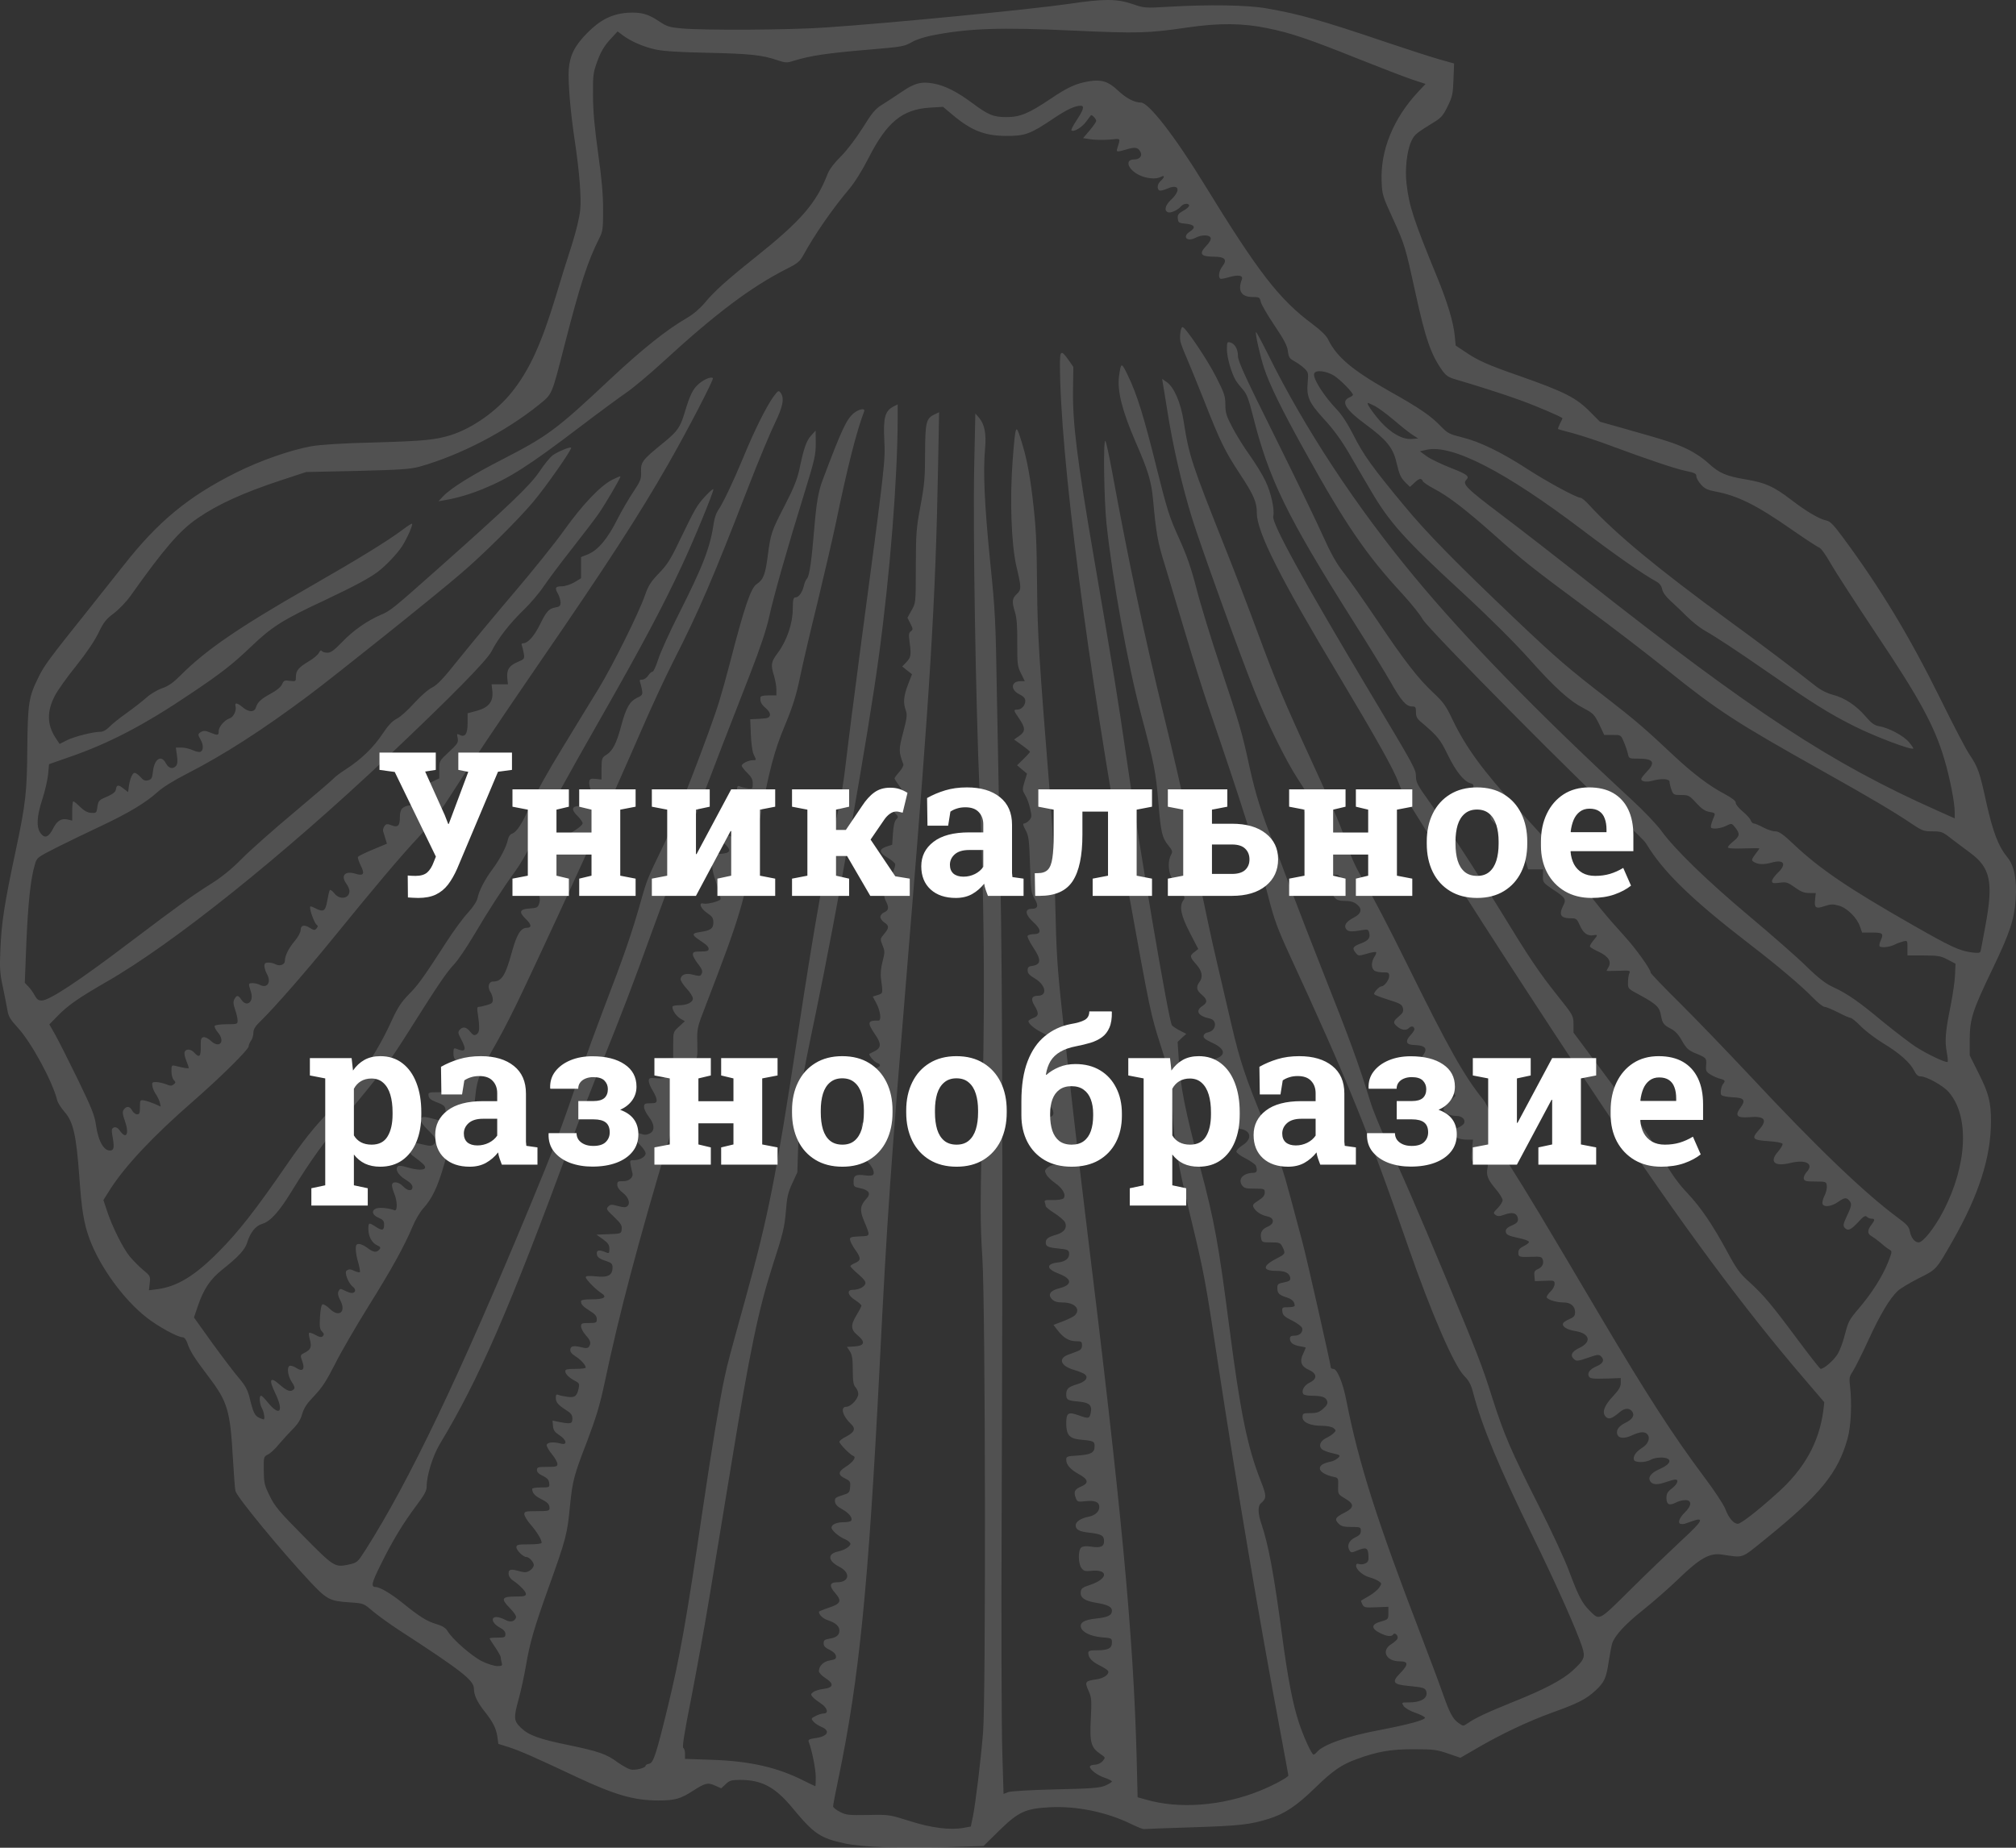 <svg width="180" height="165" viewBox="0 0 180 165" fill="none" xmlns="http://www.w3.org/2000/svg">
<rect x="0" y="0" width="180" height="165" fill="#333333" stroke="none"/>
<g opacity="0.15">
<path d="M95.411 0.349C92.021 0.844 79.433 2.072 73.75 2.453C70.501 2.679 62.948 2.721 60.852 2.538C59.783 2.439 59.544 2.368 58.883 1.931C57.87 1.239 57.237 1.069 56.042 1.14C54.649 1.239 53.608 1.761 52.441 2.933C51.302 4.09 50.88 4.938 50.781 6.208C50.711 7.295 50.922 9.949 51.316 12.547C51.738 15.356 51.907 17.573 51.808 18.73C51.738 19.422 51.456 20.608 51.035 21.935C50.655 23.092 50.022 25.125 49.628 26.452C48.348 30.688 47.265 33.059 45.718 34.993C44.367 36.702 42.187 38.24 40.274 38.847C38.896 39.285 37.827 39.384 33.453 39.511C30.513 39.581 28.614 39.709 27.798 39.85C25.927 40.188 23.227 41.134 21.103 42.193C16.827 44.325 14.098 46.569 10.976 50.565C10.301 51.426 8.866 53.233 7.783 54.588C4.464 58.739 3.929 59.444 3.437 60.475C2.565 62.24 2.48 62.748 2.438 66.828C2.41 70.71 2.297 71.741 1.439 75.792C0.399 80.663 0.131 82.357 0.033 84.827C-0.037 86.465 -0.009 86.931 0.258 88.145C0.413 88.921 0.61 89.853 0.666 90.22C0.75 90.757 0.933 91.053 1.566 91.745C2.79 93.058 4.703 96.587 5.111 98.267C5.167 98.479 5.462 98.945 5.758 99.284C6.545 100.173 6.812 101.373 7.08 105.058C7.291 108.065 7.488 109.25 7.994 110.634C8.922 113.133 11.018 116.027 13.086 117.65C14.113 118.455 15.857 119.415 16.307 119.415C16.461 119.415 16.616 119.612 16.729 119.937C16.954 120.629 17.319 121.222 18.67 123.001C20.315 125.175 20.555 125.965 20.794 130.215C20.878 131.683 20.977 133.024 21.033 133.165C21.201 133.744 25.098 138.473 27.643 141.198C29.177 142.835 29.43 142.977 31.23 143.09C32.454 143.174 32.468 143.174 33.27 143.866C33.72 144.247 34.747 144.981 35.534 145.504C41.231 149.202 42.314 150.049 42.314 150.798C42.314 151.362 42.609 151.998 43.256 152.816C44.002 153.748 44.297 154.327 44.41 155.089L44.494 155.725L45.479 156.035C46.491 156.374 47.602 156.854 51.527 158.703C54.903 160.284 56.618 160.779 58.77 160.779C60.247 160.779 60.754 160.637 61.823 159.946C62.962 159.212 63.201 159.155 63.848 159.452L64.397 159.692L64.791 159.325C65.142 158.986 65.297 158.943 66.099 158.943C68.012 158.943 69.207 159.579 70.74 161.428C72.695 163.786 73.23 164.139 75.438 164.619C77.056 164.957 80.628 165.084 84.721 164.943L87.816 164.844L89.222 163.461C90.938 161.781 91.571 161.499 93.737 161.386C96.1 161.259 98.801 161.809 100.967 162.868C101.544 163.15 102.078 163.362 102.149 163.334C102.233 163.32 104.132 163.249 106.368 163.179C110.743 163.037 111.615 162.939 113.331 162.402C114.737 161.95 115.764 161.259 117.424 159.649C118.985 158.125 119.801 157.56 121.151 157.08C122.994 156.402 124.245 156.19 126.285 156.205C127.987 156.205 128.296 156.247 129.281 156.586L130.392 156.967L131.953 156.063C134.119 154.807 136.426 153.72 138.592 152.929C140.885 152.111 141.616 151.729 142.418 150.995C143.248 150.233 143.417 149.866 143.642 148.327C143.754 147.607 143.895 146.887 143.951 146.732C144.204 146.012 145.147 145.01 146.652 143.81C147.552 143.09 149.015 141.819 149.887 140.972C151.758 139.165 152.63 138.671 153.685 138.812C155.766 139.109 155.372 139.25 157.651 137.414C162.518 133.476 164.107 131.542 164.965 128.45C165.275 127.335 165.359 125.259 165.176 123.735C165.092 123.071 165.12 122.916 165.443 122.436C165.64 122.125 166.259 120.897 166.808 119.697C167.849 117.424 168.721 115.956 169.438 115.278C169.663 115.067 170.507 114.558 171.309 114.149C172.926 113.344 172.842 113.429 174.347 110.803C176.682 106.709 177.765 103.335 177.765 100.131C177.765 98.422 177.568 97.632 176.668 95.853L175.866 94.244V92.818C175.88 90.983 176.105 90.263 177.905 86.522C179.439 83.331 179.846 82.117 179.973 80.296C180.086 78.559 179.846 77.317 179.242 76.569C178.426 75.581 177.948 74.324 177.357 71.698C176.752 68.917 176.611 68.522 175.838 67.364C175.528 66.913 174.361 64.668 173.236 62.381C170.479 56.805 167.891 52.513 164.571 48.024C163.727 46.88 163.418 46.555 163.08 46.485C162.447 46.358 161.308 45.694 159.93 44.635C158.382 43.45 157.637 43.111 155.963 42.828C154.107 42.518 153.516 42.264 152.545 41.374C152.025 40.894 151.279 40.4 150.562 40.061C149.479 39.553 148.762 39.327 144.655 38.17L142.854 37.661L141.982 36.786C140.716 35.502 139.703 34.993 135.653 33.568C132.811 32.579 131.967 32.198 130.842 31.436L129.97 30.857L129.886 29.968C129.759 28.725 129.225 26.961 128.296 24.702C126.215 19.634 125.807 18.391 125.582 16.387C125.427 15.074 125.624 13.436 126.018 12.589C126.299 12.01 126.426 11.897 128.128 10.853C128.662 10.528 128.887 10.26 129.253 9.497C129.675 8.636 129.731 8.382 129.773 7.112L129.829 5.672L128.479 5.29C127.748 5.079 125.722 4.429 124.006 3.851C118.014 1.818 116.003 1.253 113.063 0.745C111.39 0.448 107.929 0.392 104.343 0.604C102.191 0.731 102.149 0.716 101.08 0.349C99.715 -0.116 98.52 -0.116 95.411 0.349ZM113.19 2.523C115.272 2.947 116.847 3.483 121.151 5.206C123.247 6.039 125.469 6.9 126.116 7.112L127.284 7.493L126.608 8.213C124.4 10.585 123.247 13.422 123.359 16.175C123.402 17.361 123.444 17.516 124.358 19.507C125.427 21.85 125.483 22.048 126.369 26.099C127.256 30.207 127.776 31.704 128.789 33.102C129.14 33.582 129.351 33.709 130.097 33.92C131.475 34.316 134.373 35.233 135.709 35.727C137.087 36.221 139.507 37.252 139.507 37.351C139.507 37.379 139.408 37.605 139.282 37.831C139.169 38.071 139.085 38.283 139.113 38.311C139.141 38.339 139.76 38.508 140.519 38.706C141.265 38.918 142.756 39.398 143.825 39.807C147.088 41.021 149.648 41.883 150.576 42.066C151.322 42.221 151.462 42.292 151.462 42.532C151.462 42.701 151.659 43.026 151.884 43.28C152.194 43.633 152.475 43.76 153.136 43.887C155.133 44.254 156.821 45.087 160.014 47.318C161.196 48.136 162.293 48.856 162.433 48.899C162.588 48.941 163.024 49.562 163.432 50.282C163.84 51.002 165.697 53.868 167.567 56.678C171.379 62.367 172.715 64.823 173.587 67.746C174.094 69.44 174.53 71.656 174.53 72.559V73.082L172.954 72.376C163.474 68.155 156.568 63.623 141.546 51.779C139.071 49.831 135.653 47.176 133.951 45.892C130.955 43.633 130.547 43.224 130.913 42.857C131.236 42.532 131.011 42.362 129.534 41.784C128.704 41.459 127.734 40.993 127.396 40.753L126.777 40.301L127.382 40.16C129.661 39.666 134.401 42.108 141.251 47.304C144.233 49.562 146.652 51.257 147.918 51.948C148.185 52.103 148.354 52.329 148.41 52.626C148.466 52.908 148.748 53.289 149.17 53.67C149.535 53.995 150.182 54.616 150.618 55.054C151.04 55.477 151.715 56.014 152.095 56.24C153.375 56.974 155.147 58.16 157.862 60.037C161.899 62.833 163.291 63.708 165.542 64.837C167.356 65.755 170.676 67.011 170.83 66.842C170.859 66.814 170.676 66.546 170.423 66.249C169.93 65.684 168.636 64.993 167.778 64.851C167.37 64.781 167.103 64.597 166.583 63.99C165.739 63.002 164.698 62.31 163.643 62.042C163.109 61.901 162.56 61.619 162.096 61.252C160.647 60.094 156.948 57.299 154.416 55.463C148.044 50.805 144.289 47.713 141.87 45.073C141.56 44.734 141.223 44.452 141.124 44.452C140.772 44.452 138.156 43.04 136.412 41.911C134.077 40.386 132.108 39.44 130.561 39.059C129.422 38.777 129.253 38.692 128.676 38.099C127.748 37.125 126.777 36.462 124.063 34.937C120.743 33.059 119.351 31.887 118.577 30.306C118.436 29.982 117.916 29.488 117.199 28.951C114.217 26.735 112.388 24.377 107.508 16.429C104.877 12.137 102.556 9.159 101.867 9.159C101.276 9.159 100.531 8.763 99.772 8.043C98.97 7.281 98.337 7.083 97.282 7.253C96.1 7.436 95.327 7.789 93.766 8.848C91.825 10.147 91.079 10.457 89.841 10.457C88.702 10.457 88.224 10.26 86.789 9.187C85.453 8.199 84.384 7.648 83.371 7.465C82.274 7.253 81.641 7.422 80.474 8.227C79.897 8.622 79.109 9.13 78.73 9.37C78.153 9.723 77.857 10.076 77.028 11.417C76.409 12.392 75.635 13.408 75.087 13.959C74.496 14.537 74.06 15.116 73.905 15.511C72.878 18.151 71.556 19.69 67.421 22.994C64.875 25.026 63.764 26.029 62.948 27.017C62.512 27.539 61.907 28.062 61.344 28.386C59.474 29.473 57.364 31.168 54.537 33.807C49.698 38.353 48.939 38.918 44.916 40.993C42.131 42.419 40.274 43.577 39.557 44.325L39.149 44.763L39.712 44.664C40.851 44.466 41.99 44.127 43.158 43.647C45.521 42.673 47.209 41.6 51.808 38.099C53.51 36.8 55.381 35.431 55.957 35.036C56.534 34.64 57.969 33.44 59.122 32.382C63.919 27.977 67.041 25.634 70.262 23.996C71.176 23.544 71.415 23.346 71.697 22.838C72.738 20.932 74.369 18.589 75.818 16.881C76.324 16.274 76.971 15.243 77.562 14.086C79.18 10.909 80.558 9.766 83.034 9.61L84.201 9.54L85.059 10.26C86.719 11.657 87.914 12.123 89.785 12.137C91.529 12.152 91.979 11.982 94.075 10.57C95.257 9.78 95.974 9.441 96.494 9.441C96.86 9.441 96.733 9.836 96.072 10.825C95.805 11.22 95.622 11.601 95.664 11.643C95.847 11.827 96.607 11.375 96.972 10.867C97.183 10.585 97.38 10.33 97.394 10.302C97.479 10.203 97.873 10.599 97.873 10.796C97.873 10.895 97.605 11.276 97.282 11.657L96.705 12.335L97.465 12.448C97.887 12.504 98.632 12.504 99.124 12.462C100.109 12.363 100.053 12.293 99.757 13.253C99.645 13.591 99.729 13.591 100.601 13.337C101.347 13.111 101.614 13.154 101.825 13.563C102.022 13.93 101.755 14.241 101.248 14.241C100.419 14.241 100.686 15.116 101.67 15.61C102.331 15.949 103.203 16.034 103.654 15.794C104.005 15.596 104.005 15.822 103.64 16.147C103.33 16.429 103.274 16.853 103.513 17.008C103.597 17.05 103.907 16.98 104.202 16.853C105.271 16.373 105.482 16.98 104.54 17.855C104.033 18.335 103.921 18.815 104.287 18.956C104.526 19.055 105.187 18.744 105.454 18.42C105.679 18.151 106.171 18.123 106.171 18.363C106.171 18.462 105.932 18.674 105.637 18.829C105.229 19.055 105.13 19.196 105.159 19.464C105.201 19.902 105.215 19.916 105.96 19.987C106.678 20.071 106.79 20.325 106.242 20.678C105.538 21.13 105.96 21.624 106.72 21.243C107.268 20.947 107.986 20.947 108.098 21.243C108.14 21.37 108.014 21.638 107.733 21.921C107.015 22.669 107.184 22.923 108.408 22.923C109.364 22.923 109.603 23.191 109.153 23.77C108.844 24.165 108.745 24.744 108.956 24.885C109.027 24.928 109.378 24.857 109.758 24.744C110.546 24.518 111.024 24.589 110.883 24.942C110.489 25.972 110.827 26.523 111.854 26.523C112.43 26.523 112.487 26.551 112.571 26.961C112.627 27.201 113.176 28.146 113.795 29.064C114.667 30.363 114.934 30.871 114.99 31.365C115.061 31.902 115.131 32.014 115.567 32.255C115.834 32.396 116.228 32.678 116.453 32.89C116.805 33.229 116.833 33.313 116.763 34.09C116.636 35.445 116.861 35.939 118.211 37.422C119.041 38.311 119.745 39.285 120.42 40.428C120.954 41.36 121.84 42.871 122.375 43.774C124.035 46.626 125.385 48.136 130.505 52.852C132.98 55.139 135.132 57.285 136.482 58.781C138.845 61.435 140.111 62.578 141.419 63.256C142.249 63.694 142.348 63.793 142.784 64.668L143.234 65.628H143.979C144.725 65.628 144.725 65.628 144.978 66.235C145.119 66.56 145.287 67.04 145.344 67.294C145.442 67.746 145.442 67.746 146.314 67.746C147.636 67.746 147.833 68.084 147.032 68.917C146.764 69.2 146.539 69.482 146.539 69.567C146.539 69.793 147.003 69.863 147.524 69.722C148.326 69.496 149.071 69.538 149.071 69.821C149.071 69.948 149.141 70.272 149.24 70.527C149.395 70.964 149.451 70.993 150.112 70.993C150.759 70.993 150.843 71.035 151.448 71.698C151.94 72.235 152.236 72.432 152.63 72.503C153.052 72.559 153.15 72.63 153.08 72.814C152.798 73.491 152.7 73.844 152.784 73.915C152.939 74.07 153.685 73.971 154.149 73.731C154.613 73.505 154.613 73.505 154.936 73.901C155.372 74.451 155.344 74.663 154.768 75.129C154.5 75.341 154.275 75.581 154.275 75.665C154.275 75.764 154.782 75.792 155.682 75.764C156.456 75.736 157.088 75.736 157.088 75.764C157.088 75.792 156.92 76.032 156.709 76.301C156.399 76.724 156.371 76.823 156.54 76.936C156.948 77.204 157.426 77.232 158.157 77.035C159.297 76.71 159.564 77.162 158.706 77.966C158.439 78.235 158.214 78.545 158.214 78.672C158.214 78.87 158.312 78.898 158.889 78.828C159.494 78.743 159.606 78.785 160.253 79.237C160.788 79.632 161.097 79.745 161.547 79.745H162.124L162.068 80.267C161.969 81.072 162.11 81.185 162.898 80.917C163.46 80.733 163.657 80.719 164.192 80.875C164.937 81.086 165.823 81.976 166.076 82.752L166.259 83.275H167.159C168.13 83.275 168.214 83.359 167.891 84.051C167.806 84.249 167.778 84.446 167.82 84.503C167.975 84.658 168.721 84.573 169.143 84.362C169.354 84.249 169.705 84.122 169.93 84.065C170.31 83.98 170.31 83.98 170.31 84.644V85.322H171.759C173.039 85.322 173.278 85.364 173.897 85.689L174.6 86.056L174.558 87.03C174.544 87.566 174.361 88.78 174.178 89.74C173.7 92.07 173.63 92.931 173.812 93.919C173.897 94.385 173.939 94.794 173.897 94.823C173.77 94.95 172.026 94.117 170.985 93.439C170.423 93.058 169.143 92.07 168.13 91.251C165.95 89.43 164.965 88.752 163.727 88.173C163.01 87.849 162.419 87.397 161.238 86.253C160.394 85.42 158.143 83.458 156.245 81.863C152.489 78.715 149.577 75.891 148.368 74.239C147.946 73.647 146.736 72.376 145.625 71.359C137.34 63.694 130.884 57.073 126.229 51.44C121.024 45.158 116.481 38.24 113.246 31.704C112.67 30.546 112.177 29.629 112.149 29.657C112.051 29.756 112.501 31.76 112.866 32.876C113.373 34.386 114.428 36.56 116.552 40.372C120.096 46.781 122.009 49.577 125.202 53.021C126.004 53.896 126.819 54.913 127.03 55.308C127.537 56.212 142.052 70.865 144.725 73.152C145.78 74.056 146.792 75.03 146.975 75.326C148.494 77.853 151.054 80.338 156.245 84.333C158.706 86.225 160.844 88.032 161.927 89.147C162.335 89.571 162.771 89.91 162.912 89.91C163.038 89.91 163.573 90.135 164.107 90.404C164.628 90.672 165.134 90.898 165.232 90.898C165.331 90.898 165.753 91.237 166.161 91.66C166.569 92.07 167.441 92.733 168.088 93.128C169.565 94.018 170.521 94.865 170.887 95.571C171.084 95.966 171.252 96.121 171.492 96.121C172.012 96.121 173.489 96.94 173.981 97.505C175.852 99.636 175.669 103.999 173.517 108.135C172.757 109.617 171.703 110.944 171.309 110.944C170.957 110.944 170.634 110.535 170.521 109.956C170.451 109.561 170.254 109.335 169.565 108.827C166.54 106.61 162.251 102.502 156.034 95.839C154.177 93.862 151.476 91.053 150.028 89.613C148.565 88.173 147.383 86.931 147.383 86.86C147.383 86.564 146.047 84.686 145.006 83.557C143.375 81.764 142.46 80.635 140.899 78.545C139.521 76.696 138.142 75.072 135.484 72.192C132.432 68.861 130.884 66.757 129.689 64.258C129.098 63.016 128.859 62.691 128.001 61.887C126.637 60.616 125.427 59.063 122.923 55.336C121.742 53.586 120.406 51.68 119.941 51.101C119.323 50.311 118.83 49.435 118.113 47.84C117.578 46.64 115.651 42.659 113.837 39.003C111.193 33.694 110.532 32.255 110.532 31.803C110.532 31.168 110.25 30.688 109.828 30.575C109.575 30.504 109.547 30.575 109.547 31.196C109.547 31.93 109.955 33.342 110.349 33.991C110.475 34.189 110.771 34.556 110.982 34.796C111.305 35.149 111.488 35.629 111.868 37.125C113.288 42.786 114.906 46.104 120.828 55.477C122.178 57.609 123.669 60.037 124.161 60.899C125.103 62.578 125.554 63.087 126.088 63.087C126.383 63.087 126.426 63.143 126.426 63.595C126.426 63.99 126.524 64.188 126.876 64.47C128.367 65.741 128.592 66.009 129.281 67.435C129.998 68.903 130.73 69.807 131.306 69.948C131.56 70.018 131.602 70.103 131.531 70.442C131.363 71.303 131.813 71.84 132.685 71.84C132.994 71.84 133.036 71.91 133.05 72.404C133.065 72.715 133.079 73.04 133.093 73.124C133.093 73.195 133.515 73.604 134.021 73.999C135.16 74.931 135.892 75.891 136.201 76.865L136.44 77.628H137.101H137.777L137.762 78.221C137.748 78.799 137.777 78.828 138.649 79.421C139.76 80.141 139.872 80.31 139.577 80.861C139.155 81.707 139.338 82.004 140.294 82.004C140.744 82.004 140.801 82.06 141.054 82.625C141.349 83.317 141.757 83.613 142.263 83.514C142.685 83.444 142.685 83.486 142.249 84.009C142.052 84.234 141.926 84.475 141.968 84.545C141.996 84.602 142.376 84.827 142.812 85.025C143.642 85.434 143.909 85.9 143.6 86.394C143.515 86.536 143.445 86.677 143.445 86.691C143.445 86.719 143.923 86.705 144.514 86.691C145.513 86.649 145.583 86.663 145.484 86.903C145.414 87.044 145.358 87.411 145.358 87.722C145.344 88.286 145.344 88.286 146.455 88.879C147.876 89.656 148.185 89.938 148.298 90.672C148.424 91.378 148.551 91.547 149.226 91.886C149.577 92.07 149.887 92.408 150.182 92.945C150.548 93.594 150.745 93.778 151.293 94.018C152.362 94.455 152.377 94.47 152.334 95.119C152.292 95.641 152.334 95.712 152.742 95.966C152.995 96.121 153.389 96.291 153.6 96.333C154.008 96.432 154.078 96.531 153.867 96.771C153.685 96.968 153.572 97.59 153.685 97.773C153.741 97.872 154.191 97.957 154.697 97.985C155.752 98.027 155.893 98.239 155.387 98.931C154.88 99.622 155.091 99.848 156.16 99.763C157.609 99.636 157.862 100.004 157.004 100.949C156.357 101.684 156.484 101.811 157.961 101.909C158.636 101.952 159.128 102.051 159.156 102.149C159.184 102.234 159.015 102.531 158.776 102.813C157.946 103.745 158.411 104.196 159.831 103.858C161.238 103.505 161.997 103.928 161.308 104.662C161.139 104.846 161.027 105.1 161.055 105.255C161.097 105.467 161.238 105.509 162.082 105.509C163.038 105.509 163.066 105.523 163.109 105.89C163.137 106.102 163.052 106.455 162.94 106.695C162.813 106.921 162.715 107.246 162.715 107.415C162.715 107.825 163.432 107.796 164.093 107.345C164.698 106.921 164.853 106.907 165.134 107.232C165.359 107.514 165.331 107.697 164.839 108.728C164.585 109.265 164.557 109.448 164.684 109.617C164.979 109.956 165.246 109.843 165.893 109.152C166.372 108.615 166.54 108.516 166.681 108.657C166.766 108.742 166.962 108.827 167.103 108.827C167.427 108.827 167.413 108.954 167.075 109.392C166.709 109.857 166.723 110.196 167.117 110.394C167.286 110.493 167.652 110.761 167.933 111.001C168.2 111.241 168.552 111.509 168.707 111.594C168.96 111.735 168.946 111.777 168.566 112.751C168.045 114.036 167.103 115.518 165.95 116.86C165.12 117.834 165.021 118.017 164.726 119.161C164.557 119.852 164.248 120.671 164.023 120.996C163.657 121.547 162.841 122.238 162.56 122.238C162.49 122.238 161.533 121.01 160.422 119.514C158.143 116.45 157.44 115.617 156.118 114.417C155.344 113.726 155.021 113.274 154.233 111.806C152.883 109.321 151.856 107.81 150.618 106.498C149.901 105.749 149.254 104.846 148.663 103.815C147.468 101.74 145.864 99.397 142.924 95.472L140.491 92.211V91.448C140.477 90.7 140.463 90.658 139.071 88.921C137.411 86.832 136.553 85.561 133.951 81.298C131.728 77.67 129.056 73.576 127.495 71.416C126.608 70.188 126.426 69.835 126.426 69.397C126.426 68.691 126.383 68.621 122.262 61.731C116.341 51.821 113.528 46.697 113.682 46.104C113.823 45.525 113.485 43.986 112.993 42.97C112.74 42.419 112.093 41.374 111.572 40.64C111.038 39.906 110.349 38.777 110.011 38.127C109.491 37.139 109.406 36.829 109.406 36.123C109.406 35.374 109.308 35.092 108.562 33.624C107.817 32.142 105.834 29.205 105.581 29.205C105.426 29.205 105.299 30.038 105.398 30.504C105.454 30.744 105.693 31.365 105.918 31.873C106.143 32.382 106.875 34.175 107.536 35.84C108.956 39.454 109.378 40.301 110.686 42.292C111.952 44.212 112.219 44.833 112.219 45.821C112.219 47.487 114.259 51.553 119.534 60.334C122.923 66.009 124.442 68.706 124.864 69.877C125.174 70.696 125.399 71.091 127.199 73.957C127.804 74.931 128.592 76.258 128.929 76.922C129.59 78.178 138.044 91.237 143.009 98.662C150.098 109.279 155.668 116.803 161.097 123.128L162.883 125.217L162.799 125.951C162.419 128.831 161.083 131.217 158.622 133.391C156.779 135.043 155.429 136.073 155.161 136.073C154.782 136.073 154.346 135.551 154.036 134.732C153.882 134.337 153.052 133.08 152.18 131.923C149.381 128.182 147.06 124.582 142.953 117.65C137.523 108.46 136.454 106.695 134.921 104.267C133.529 102.093 133.318 101.684 133.318 101.161C133.318 100.102 132.924 98.79 132.418 98.182C130.744 96.107 129.337 93.623 125.666 86.169C124.091 82.978 122.347 79.632 121.798 78.729C121.123 77.599 120.659 76.625 120.377 75.722C119.801 73.957 119.21 72.531 117.072 67.887C114.653 62.635 113.893 60.828 112.248 56.367C111.474 54.278 110.208 50.974 109.434 49.04C106.382 41.36 106.171 40.739 105.679 37.605C105.426 35.967 104.835 34.598 104.188 34.132L103.766 33.836L103.836 34.302C103.893 34.57 104.047 35.6 104.216 36.617C104.694 39.709 105.538 43.393 106.439 46.287C107.184 48.687 110.588 58.146 111.966 61.604C113.049 64.357 114.793 67.901 115.862 69.538L116.706 70.851L116.467 71.487C116.2 72.221 116.298 72.489 116.945 72.828C117.171 72.941 117.382 73.054 117.41 73.068C117.424 73.082 117.283 73.322 117.072 73.59L116.692 74.098L117.058 74.239C117.48 74.395 117.705 74.875 117.705 75.595C117.705 76.131 118.113 76.639 118.549 76.639C118.704 76.639 118.83 76.724 118.83 76.823C118.83 76.936 118.704 77.133 118.549 77.275C118.394 77.416 118.268 77.684 118.268 77.882C118.268 78.221 118.296 78.221 118.901 78.15C119.505 78.065 119.534 78.065 119.759 78.573L120.012 79.082L119.477 79.505C118.985 79.9 118.971 79.929 119.196 80.183C119.365 80.38 119.632 80.451 120.096 80.451C120.56 80.451 120.87 80.536 121.137 80.748C121.657 81.157 121.573 81.58 120.884 81.933C120.195 82.3 119.97 82.625 120.181 82.95C120.349 83.204 120.659 83.232 121.657 83.049C122.108 82.978 122.178 83.006 122.248 83.289C122.375 83.754 122.178 83.995 121.503 84.249C120.785 84.517 120.701 84.672 121.039 85.082C121.292 85.378 121.306 85.378 122.037 85.166C122.445 85.039 122.825 84.983 122.867 85.025C122.909 85.067 122.839 85.265 122.712 85.449C122.431 85.886 122.417 86.437 122.698 86.663C122.811 86.761 123.162 86.832 123.472 86.832C123.978 86.818 124.035 86.86 124.035 87.171C124.035 87.496 123.598 88.074 123.359 88.074C123.148 88.074 122.614 88.653 122.698 88.78C122.74 88.851 123.317 89.077 123.964 89.274C125.005 89.599 125.174 89.698 125.258 90.008C125.329 90.319 125.258 90.46 124.907 90.757C124.386 91.18 124.358 91.335 124.71 91.632C125.103 91.985 125.525 92.055 125.779 91.816C126.004 91.576 126.285 91.632 126.285 91.928C126.285 92.013 126.116 92.253 125.919 92.465C125.441 92.973 125.554 93.298 126.215 93.312C127.424 93.354 127.579 93.693 126.763 94.597C126.369 95.048 126.299 95.189 126.44 95.359C126.651 95.613 127.087 95.613 127.832 95.345C128.156 95.232 128.451 95.133 128.465 95.133C128.493 95.133 128.535 95.274 128.578 95.43C128.634 95.655 128.55 95.853 128.24 96.135C127.832 96.517 127.692 97.152 127.973 97.321C128.043 97.364 128.296 97.307 128.521 97.18C129.14 96.87 129.422 96.912 129.703 97.406L129.956 97.858L129.379 98.38C128.986 98.747 128.845 98.973 128.901 99.142C129.014 99.439 129.52 99.651 130.069 99.651C130.533 99.651 130.856 99.975 130.73 100.286C130.687 100.413 130.42 100.611 130.139 100.724C129.267 101.091 129.801 101.768 130.983 101.768H131.517L131.419 102.7C131.306 103.787 131.377 103.886 132.291 103.886C132.882 103.886 132.882 103.9 132.811 104.309C132.685 104.945 132.84 105.34 133.529 106.159C133.88 106.568 134.162 107.02 134.162 107.175C134.162 107.316 133.965 107.641 133.726 107.881C133.332 108.276 133.304 108.333 133.529 108.488C133.712 108.629 133.88 108.629 134.345 108.46C135.006 108.234 135.371 108.305 135.498 108.686C135.61 109.053 135.498 109.222 134.921 109.462C134.612 109.589 134.443 109.759 134.443 109.928C134.443 110.253 134.64 110.352 135.695 110.577C136.117 110.662 136.482 110.803 136.511 110.888C136.539 110.959 136.342 111.142 136.061 111.269C135.695 111.453 135.568 111.594 135.568 111.862C135.568 112.257 135.639 112.271 136.848 112.229C137.481 112.201 137.65 112.229 137.734 112.441C137.875 112.808 137.72 113.147 137.312 113.33C137.017 113.457 136.961 113.57 137.003 113.951L137.045 114.403L137.931 114.375C138.761 114.333 138.803 114.347 138.803 114.657C138.803 114.841 138.649 115.137 138.452 115.321C138.255 115.504 138.1 115.73 138.1 115.829C138.1 116.041 138.944 116.309 139.633 116.309C140.238 116.309 140.632 116.648 140.632 117.17C140.632 117.495 140.533 117.622 140.154 117.777C139.9 117.89 139.633 118.045 139.577 118.144C139.408 118.427 139.872 118.737 140.66 118.864C141.954 119.076 142.137 119.838 141.026 120.361C140.308 120.7 140.154 121.052 140.576 121.405C140.758 121.561 140.955 121.532 141.771 121.25C142.671 120.94 142.756 120.925 142.967 121.137C143.276 121.448 143.135 121.758 142.573 121.998C141.996 122.238 141.729 122.563 141.841 122.859C141.94 123.114 142.123 123.142 143.628 123.099L144.711 123.057V123.495C144.711 123.848 144.542 124.116 144.008 124.695C143.22 125.528 143.009 126.149 143.375 126.516C143.642 126.784 143.909 126.699 144.626 126.092C145.077 125.711 145.513 125.711 145.752 126.078C145.963 126.417 145.738 126.756 145.133 127.052C144.556 127.335 144.303 127.673 144.387 128.041C144.5 128.45 144.992 128.506 145.695 128.182C146.455 127.829 146.863 127.815 147.102 128.097C147.369 128.422 147.158 128.958 146.61 129.297C146.061 129.636 145.78 130.059 145.892 130.37C145.991 130.624 146.919 130.624 147.383 130.356C147.777 130.13 148.621 130.088 148.916 130.271C149.254 130.483 148.973 130.836 148.171 131.189C147.369 131.542 147.088 131.965 147.383 132.332C147.608 132.6 148.03 132.6 148.79 132.332C149.113 132.219 149.479 132.12 149.577 132.12C149.929 132.12 149.774 132.53 149.282 132.911C148.888 133.207 148.79 133.377 148.79 133.772C148.79 134.351 149.043 134.478 149.62 134.182C149.845 134.055 150.239 133.956 150.478 133.956C151.082 133.956 151.054 134.464 150.407 135.085C149.915 135.565 149.76 136.059 150.098 136.087C150.323 136.116 150.309 136.116 151.012 135.862C152.25 135.424 152.053 135.791 150.14 137.556C149.141 138.487 147.102 140.436 145.625 141.904C142.657 144.84 142.854 144.741 141.898 143.795C141.265 143.174 140.899 142.454 140.125 140.379C139.76 139.363 138.522 136.694 137.383 134.45C134.879 129.495 134.302 128.139 133.247 124.85C132.347 121.984 131.869 120.756 129.07 114.05C126.594 108.093 125.047 104.535 123.767 101.853C123.219 100.695 122.572 99.114 122.333 98.324C121.348 95.091 120.462 92.677 118.127 86.804C117.185 84.432 115.919 81.157 115.3 79.519C114.695 77.882 113.935 75.877 113.612 75.072C112.641 72.63 112.093 70.894 111.572 68.522C110.883 65.346 110.7 64.724 108.97 59.557C108.126 57.03 107.156 53.868 106.818 52.527C106.34 50.678 105.96 49.591 105.243 48.01C104.399 46.146 104.202 45.511 103.274 41.798C102.134 37.21 101.516 35.191 100.7 33.525C100.123 32.325 100.095 32.325 99.912 33.596C99.743 34.909 100.193 36.687 101.389 39.454C102.5 41.995 102.796 42.956 102.95 44.593C103.232 47.671 103.358 48.391 104.047 50.593C104.427 51.835 105.257 54.602 105.89 56.734C106.523 58.866 107.395 61.633 107.817 62.875C110.968 72.079 112.135 75.792 113.26 80.141C113.767 82.117 114.076 82.95 115.131 85.251C120.265 96.361 122.262 101.288 125.722 111.297C127.734 117.114 129.829 121.97 130.73 122.859C131.18 123.325 131.349 123.65 131.545 124.427C132.333 127.405 133.838 131.005 136.862 137.203C138.93 141.424 140.772 145.56 141.265 147.071C141.56 147.988 141.476 148.214 140.393 149.202C139.492 150.021 137.861 150.882 135.02 152.012C132.755 152.929 131.672 153.438 131.039 153.889C130.645 154.158 130.645 154.158 130.223 153.861C129.703 153.494 129.408 152.929 128.775 151.108C128.507 150.332 127.635 148.017 126.848 145.955C122.951 135.805 121.32 130.695 120.223 125.132C119.913 123.495 119.393 122.238 119.041 122.238C118.929 122.238 118.83 122.196 118.83 122.154C118.83 121.9 116.664 112.328 116.313 111.015C116.087 110.154 115.609 108.375 115.258 107.062C114.47 104.168 114.484 104.196 112.824 100.159C111.207 96.234 110.714 94.766 109.955 91.519C109.631 90.121 109.027 87.552 108.619 85.787C108.197 84.023 107.479 80.621 107.001 78.235C106.537 75.849 105.974 72.927 105.735 71.769C105.51 70.597 104.723 67.209 103.991 64.216C102.12 56.565 100.742 50.014 99.265 41.953C98.998 40.527 98.745 39.37 98.688 39.37C98.492 39.37 98.576 44.551 98.787 46.682C99.307 51.638 100.672 59.247 101.867 63.736C103.049 68.169 103.203 68.931 103.429 71.698C103.654 74.352 103.752 74.804 104.329 75.51C104.694 75.976 104.723 76.046 104.54 76.371C104.301 76.809 104.287 77.656 104.54 78.235C104.638 78.489 104.976 79.011 105.285 79.406C105.792 80.042 105.834 80.141 105.665 80.38C105.271 80.917 105.426 81.722 106.228 83.275L106.987 84.743L106.65 85.011C106.199 85.35 106.228 85.463 106.804 86.112C107.339 86.705 107.437 87.242 107.086 87.707C106.776 88.131 106.832 88.442 107.297 88.823C107.817 89.26 107.831 89.528 107.367 89.825C106.692 90.263 106.959 90.728 108.014 90.954C108.745 91.11 108.576 92.084 107.817 92.197C107.648 92.225 107.493 92.352 107.465 92.493C107.423 92.677 107.62 92.832 108.197 93.1C109.406 93.651 109.519 94.23 108.478 94.568C108.197 94.667 107.929 94.865 107.873 95.048C107.676 95.571 107.831 95.726 108.619 95.684C109.027 95.669 109.434 95.698 109.519 95.754C109.842 95.952 109.688 96.446 109.111 96.954C108.464 97.561 108.52 97.688 109.547 97.957C110.785 98.267 110.982 98.747 110.11 99.326C109.35 99.82 109.266 99.919 109.266 100.272C109.266 100.681 109.491 100.78 110.391 100.78C111.629 100.78 111.952 101.627 110.954 102.262C110.644 102.46 110.391 102.714 110.391 102.827C110.391 102.94 110.757 103.222 111.221 103.448C111.671 103.688 112.079 103.971 112.135 104.098C112.29 104.535 112.219 104.733 111.91 104.733C110.996 104.747 110.503 105.283 110.897 105.848C111.08 106.102 111.249 106.145 112.023 106.145C112.895 106.145 112.923 106.159 112.923 106.498C112.923 106.752 112.768 106.949 112.36 107.203C111.868 107.514 111.812 107.599 111.938 107.839C112.135 108.206 112.627 108.516 113.176 108.629C113.795 108.756 113.809 109.279 113.204 109.533C112.684 109.759 112.501 110.055 112.599 110.563C112.67 110.93 112.712 110.944 113.485 110.944C114.273 110.944 114.315 110.973 114.526 111.382C114.793 111.919 114.751 112.003 114.006 112.37C112.698 113.034 112.684 113.486 113.964 113.486C114.751 113.486 115.131 113.683 115.201 114.107C115.229 114.333 115.131 114.417 114.653 114.516C114.118 114.615 114.048 114.671 114.048 115.024C114.048 115.49 114.203 115.646 114.92 115.871C115.384 116.027 115.595 116.253 115.595 116.606C115.595 116.676 115.342 116.733 115.019 116.733C114.484 116.733 114.456 116.747 114.498 117.128C114.526 117.438 114.695 117.594 115.384 117.933C115.862 118.173 116.242 118.469 116.27 118.61C116.341 118.977 116.045 119.274 115.581 119.274C115.272 119.274 115.173 119.344 115.173 119.542C115.173 119.895 115.469 120.121 116.073 120.22C116.355 120.262 116.58 120.318 116.58 120.347C116.58 120.375 116.481 120.615 116.355 120.883C116.017 121.575 116.172 122.027 116.861 122.323C117.607 122.662 117.635 123.128 116.931 123.467C116.439 123.707 116.172 124.187 116.369 124.483C116.411 124.568 116.749 124.638 117.114 124.638C118.029 124.638 118.38 124.765 118.493 125.104C118.563 125.33 118.479 125.499 118.141 125.796C117.789 126.121 117.564 126.191 117.002 126.191C116.341 126.191 116.298 126.219 116.298 126.558C116.298 127.01 116.974 127.321 118.029 127.321C118.465 127.321 118.887 127.405 119.055 127.518C119.294 127.716 119.308 127.744 119.098 127.956C118.985 128.083 118.661 128.295 118.394 128.422C117.86 128.69 117.705 129.142 118.057 129.438C118.183 129.537 118.605 129.692 118.999 129.777C119.674 129.932 119.702 129.96 119.477 130.186C119.337 130.313 119.069 130.469 118.858 130.511C118.141 130.666 117.846 130.836 117.846 131.132C117.846 131.429 118.366 131.739 119.126 131.895C119.477 131.965 119.505 132.022 119.477 132.713C119.463 133.433 119.463 133.433 120.096 133.815C120.94 134.309 120.926 134.633 120.04 135.085C119.224 135.494 119.126 135.664 119.519 136.059C119.759 136.299 119.998 136.356 120.659 136.356C121.461 136.356 121.503 136.37 121.503 136.709C121.503 136.977 121.376 137.118 120.982 137.301C120.42 137.57 120.237 138.05 120.504 138.473C120.631 138.657 120.715 138.657 121.109 138.487C121.967 138.134 122.136 138.191 122.178 138.854C122.22 139.334 122.164 139.476 121.925 139.603C121.77 139.687 121.503 139.716 121.362 139.673C121.165 139.603 121.081 139.645 121.081 139.814C121.081 140.167 121.7 140.704 122.304 140.859C122.6 140.944 122.966 141.099 123.12 141.212C123.373 141.396 123.373 141.424 123.148 141.763C123.022 141.96 122.614 142.299 122.248 142.511C121.868 142.723 121.559 142.92 121.531 142.934C121.503 142.948 121.559 143.104 121.643 143.273C121.798 143.555 121.897 143.57 122.881 143.527L123.964 143.485V144.05C123.964 144.586 123.95 144.614 123.303 144.798C122.431 145.038 122.389 145.405 123.191 145.814C123.795 146.125 124.245 146.181 124.386 145.955C124.527 145.73 124.878 146.068 124.78 146.322C124.738 146.421 124.499 146.647 124.231 146.817C123.289 147.395 123.753 148.355 124.977 148.355C125.765 148.355 125.779 148.638 124.991 149.442C124.245 150.205 124.386 150.416 125.694 150.544C127.016 150.671 127.227 150.727 127.326 150.981C127.565 151.616 126.932 152.026 125.75 152.026C125.132 152.026 125.132 152.026 125.329 152.351C125.455 152.52 125.891 152.788 126.355 152.943C126.805 153.099 127.199 153.296 127.227 153.381C127.298 153.579 125.75 154.002 123.162 154.496C120.293 155.033 118.127 155.795 117.578 156.459C117.466 156.586 117.339 156.685 117.283 156.685C117.114 156.685 116.355 155.019 115.961 153.791C115.426 152.181 114.962 149.753 114.47 146.026C113.739 140.52 113.246 137.923 112.641 136.13C112.304 135.156 112.29 134.478 112.585 134.238C113.092 133.8 113.092 133.575 112.585 132.29C111.376 129.255 110.743 126.121 109.758 118.497C108.802 111.1 108.436 109.039 107.156 104.239C105.806 99.128 105.384 97.025 105.243 94.568L105.145 93.044L105.524 92.677L105.918 92.324L105.37 92.041C105.06 91.886 104.737 91.674 104.638 91.561C104.357 91.209 101.797 76.174 100.545 67.463C99.856 62.663 99.392 59.797 97.662 49.746C96.157 40.979 95.763 37.76 95.805 34.824L95.833 32.763L95.411 32.156C94.75 31.224 94.638 31.28 94.638 32.495C94.638 40.499 97.057 59.247 100.7 79.322C102.725 90.531 102.725 90.503 103.625 93.34C104.483 96.008 104.596 96.601 104.694 99.199C104.807 101.938 105.13 103.773 106.298 108.657C107.508 113.655 107.634 114.361 108.759 121.815C110.391 132.502 112.402 144.459 114.329 154.708C114.709 156.769 115.033 158.492 115.033 158.548C115.033 158.703 113.626 159.466 112.445 159.932C109.111 161.273 105.257 161.569 102.289 160.694L101.572 160.496L101.487 156.995C101.192 145.941 100.165 135 96.944 108.827C96.269 103.293 95.425 95.966 94.835 90.404C94.398 86.394 94.314 85.039 94.216 80.592C94.159 77.712 93.977 73.816 93.808 71.769C92.753 58.612 92.64 56.762 92.598 52.499C92.556 48.108 92.514 47.176 92.176 44.311C91.923 42.221 91.628 40.725 91.149 39.243C90.699 37.803 90.671 37.873 90.418 41.078C90.151 44.579 90.291 48.588 90.755 50.593C91.206 52.499 91.206 52.654 90.77 53.063C90.362 53.445 90.334 53.713 90.629 54.687C90.784 55.181 90.84 55.972 90.826 57.412C90.826 59.289 90.84 59.501 91.163 60.136L91.501 60.828H91.121C90.263 60.828 90.193 61.604 91.023 62C91.403 62.197 91.543 62.353 91.543 62.593C91.543 63.002 91.206 63.369 90.826 63.369C90.474 63.369 90.488 63.426 90.981 64.146C91.571 65.007 91.571 65.317 91.009 65.713L90.544 66.037L91.248 66.546C91.642 66.828 91.965 67.096 91.965 67.138C91.965 67.167 91.712 67.463 91.388 67.774L90.812 68.338L91.262 68.72L91.698 69.087L91.473 69.821C91.262 70.513 91.276 70.569 91.543 71.021C91.698 71.275 91.895 71.811 91.979 72.221C92.134 72.884 92.12 72.997 91.895 73.251C91.754 73.406 91.557 73.534 91.445 73.534C91.304 73.534 91.332 73.689 91.571 74.126C91.853 74.663 91.895 75.016 91.965 77.204C92.035 79.449 92.064 79.731 92.359 80.225C92.753 80.889 92.683 81.157 92.106 81.157C91.473 81.157 91.529 81.679 92.246 82.329C92.978 82.978 93.006 83.416 92.331 83.416C92.064 83.416 91.796 83.486 91.754 83.571C91.698 83.642 91.923 84.107 92.232 84.573C93.006 85.731 92.978 86.14 92.106 86.267C91.838 86.296 91.754 86.394 91.754 86.649C91.754 86.917 91.909 87.086 92.387 87.368C93.372 87.947 93.555 88.921 92.668 88.921C92.106 88.921 92.007 89.218 92.373 89.811C92.781 90.474 92.753 90.743 92.246 90.912C92.021 90.997 91.825 91.124 91.825 91.194C91.825 91.406 92.345 91.858 92.964 92.168L93.54 92.479L93.189 92.846C92.415 93.665 92.443 94.258 93.273 94.568C93.822 94.766 93.723 95.133 93.048 95.472C92.359 95.811 92.387 96.22 93.118 96.615C93.836 96.997 93.822 97.35 93.09 97.646C92.289 97.957 92.359 98.38 93.231 98.592C93.723 98.719 93.892 98.832 94.005 99.142C94.159 99.594 93.962 99.792 93.344 99.792C92.781 99.792 92.823 100.3 93.456 101.048L93.977 101.641L93.583 102.051L93.203 102.446L93.498 102.742C93.681 102.926 93.977 103.039 94.286 103.039C94.68 103.039 94.778 103.095 94.778 103.307C94.778 103.66 94.412 104.027 94.075 104.027C93.934 104.027 93.695 104.14 93.526 104.267C93.273 104.493 93.259 104.563 93.414 104.86C93.498 105.058 93.864 105.41 94.216 105.65C94.905 106.13 95.228 106.738 94.947 107.02C94.863 107.105 94.441 107.175 93.991 107.161C93.329 107.147 93.217 107.175 93.287 107.359C93.329 107.486 93.372 107.641 93.372 107.712C93.372 107.782 93.723 108.065 94.145 108.333C94.567 108.601 94.989 108.968 95.074 109.123C95.327 109.603 95.031 110.055 94.328 110.253C93.583 110.464 93.372 110.62 93.372 110.959C93.372 111.312 93.569 111.396 94.553 111.495C95.27 111.566 95.411 111.622 95.453 111.862C95.524 112.342 95.158 112.667 94.455 112.737C93.372 112.864 93.414 113.316 94.539 113.74C95.763 114.206 95.763 114.756 94.539 115.053C93.766 115.25 93.526 115.617 93.934 116.027C94.131 116.224 94.398 116.309 94.891 116.309C95.974 116.309 96.536 116.93 95.946 117.481C95.805 117.594 95.327 117.834 94.877 118.003L94.061 118.314L94.398 118.751C94.933 119.457 95.425 119.754 96.044 119.768C96.55 119.768 96.607 119.796 96.607 120.135C96.607 120.417 96.508 120.544 96.185 120.671C95.96 120.756 95.58 120.897 95.355 120.982C94.455 121.321 94.708 121.984 95.875 122.323C96.311 122.45 96.775 122.634 96.888 122.747C97.198 123.043 96.902 123.396 96.185 123.608C95.411 123.834 95.2 124.017 95.2 124.511C95.2 125.005 95.313 125.076 96.34 125.161C97.296 125.259 97.535 125.499 97.38 126.205C97.268 126.685 97.183 126.699 96.311 126.389C95.383 126.05 95.2 126.163 95.2 127.095C95.2 128.125 95.481 128.45 96.396 128.549C97.648 128.662 97.732 128.704 97.732 129.142C97.732 129.72 97.422 129.89 96.255 129.975C95.285 130.031 95.2 130.059 95.2 130.342C95.2 130.808 95.566 131.217 96.325 131.64C97.183 132.106 97.24 132.445 96.536 132.742C95.946 132.996 95.847 133.207 96.044 133.744C96.185 134.125 96.227 134.125 96.916 134.055C97.746 133.956 98.154 134.125 98.154 134.577C98.154 135 97.76 135.339 97.155 135.452C96.508 135.579 96.044 135.89 96.044 136.2C96.044 136.596 96.34 136.765 97.254 136.864C98.351 136.991 98.576 137.118 98.576 137.626C98.576 138.12 98.266 138.247 97.38 138.106C96.958 138.05 96.677 138.078 96.536 138.191C96.255 138.431 96.255 139.588 96.55 140.012C96.747 140.28 96.874 140.323 97.366 140.28C99.012 140.097 98.97 140.986 97.31 141.537C96.663 141.748 96.522 141.847 96.494 142.158C96.438 142.666 96.832 142.948 97.83 143.118C98.885 143.287 99.279 143.485 99.279 143.824C99.279 144.247 98.942 144.417 97.887 144.53C96.804 144.642 96.382 144.897 96.522 145.348C96.663 145.772 97.409 146.125 98.379 146.21C99.251 146.28 99.279 146.28 99.279 146.675C99.279 147.198 98.942 147.367 97.957 147.367C97.338 147.367 97.169 147.409 97.169 147.593C97.169 148.017 97.465 148.355 98.154 148.708C98.534 148.892 98.885 149.118 98.928 149.202C99.096 149.485 98.576 149.866 97.901 149.965C96.888 150.106 96.832 150.176 97.183 150.967C97.465 151.588 97.479 151.8 97.394 153.494C97.282 155.598 97.409 156.063 98.252 156.628C98.703 156.939 98.717 156.939 98.463 157.249C98.295 157.447 98.041 157.574 97.76 157.588C97.507 157.588 97.31 157.673 97.31 157.757C97.31 158.026 97.957 158.52 98.618 158.746C98.984 158.873 99.279 159.014 99.279 159.085C99.279 159.141 99.012 159.31 98.688 159.452C98.168 159.663 97.493 159.72 94.216 159.79C91.951 159.847 90.193 159.946 89.982 160.044L89.602 160.2L89.49 156.43C89.419 154.355 89.391 144.685 89.433 134.944C89.546 106.159 89.504 87.736 89.321 78.334C89.222 73.477 89.082 66.235 89.011 62.24C88.899 55.421 88.871 54.659 88.392 50.014C87.9 45.031 87.76 42.108 87.957 40.005C88.069 38.706 87.9 37.873 87.408 37.294L87.084 36.927L86.986 41.501C86.859 47.388 87.112 62.409 87.464 70.837C87.858 80.042 87.942 87.651 87.746 97.251C87.506 108.389 87.506 108.869 87.717 112.427C87.985 116.93 88.027 151.631 87.774 154.708C87.563 157.292 87.099 161.075 86.859 162.261L86.677 163.108L86.058 163.221C84.834 163.447 83.16 163.235 81.219 162.614C79.419 162.049 79.391 162.035 77.492 162.077C75.748 162.106 75.522 162.077 74.988 161.795C74.65 161.626 74.383 161.4 74.383 161.301C74.383 161.202 74.594 160.073 74.862 158.802C76.718 149.908 77.534 141.678 78.533 122.097C79.222 108.432 79.475 104.86 81.205 83.839C83.034 61.675 83.54 53.501 83.751 41.868L83.849 36.814L83.484 36.984C82.696 37.351 82.612 37.647 82.597 40.428C82.597 42.617 82.541 43.266 82.19 45.158C81.81 47.162 81.782 47.614 81.768 50.593C81.768 53.84 81.768 53.84 81.388 54.503L81.022 55.167L81.289 55.689C81.528 56.169 81.528 56.226 81.317 56.381C81.135 56.522 81.121 56.678 81.219 57.383C81.374 58.484 81.332 58.71 80.91 59.148L80.558 59.515L80.994 59.868L81.43 60.207L81.064 61.153C80.671 62.197 80.628 62.762 80.882 63.454C81.008 63.835 80.98 64.131 80.642 65.402C80.234 66.927 80.234 67.138 80.656 68.24C80.699 68.338 80.544 68.649 80.305 68.917C80.066 69.185 79.869 69.454 79.869 69.496C79.869 69.552 80.023 69.807 80.206 70.047C80.797 70.837 80.797 71.077 80.192 71.374C79.531 71.684 79.433 72.122 79.911 72.602C80.22 72.912 80.234 72.969 80.023 73.166C79.869 73.322 79.77 73.745 79.728 74.423L79.658 75.439L79.165 75.595C78.462 75.821 78.476 76.131 79.222 76.569C79.559 76.766 79.883 77.035 79.925 77.148C79.967 77.261 79.827 77.726 79.602 78.164C78.926 79.519 78.828 79.943 79.081 80.437C79.391 81.03 79.362 81.284 78.954 81.468C78.758 81.552 78.603 81.736 78.603 81.877C78.603 82.018 78.758 82.244 78.954 82.371C79.405 82.668 79.391 82.865 78.941 83.402C78.575 83.839 78.575 83.853 78.8 84.418C79.011 84.94 79.011 85.053 78.8 85.858C78.659 86.394 78.603 86.973 78.659 87.368C78.842 88.752 78.842 88.696 78.378 88.851L77.928 88.992L78.265 89.627C78.617 90.319 78.715 91.152 78.434 91.138C77.464 91.11 77.407 91.307 78.111 92.338C78.701 93.185 78.701 93.552 78.111 93.862C77.885 93.975 77.66 94.088 77.632 94.103C77.506 94.173 78.054 94.837 78.322 94.921C78.758 95.062 78.589 95.331 78.026 95.415C77.351 95.514 77.295 96.051 77.885 96.728C78.125 96.997 78.322 97.321 78.322 97.434C78.322 97.745 77.871 97.971 77.604 97.801C77.281 97.59 77.196 97.646 77.196 98.126C77.196 98.465 77.337 98.691 77.787 99.1C78.35 99.636 78.364 99.651 78.111 99.933C77.956 100.102 77.675 100.215 77.379 100.215C76.985 100.215 76.915 100.258 76.915 100.554C76.915 100.766 77.098 101.034 77.407 101.302C78.04 101.811 78.125 102.347 77.59 102.403C77.393 102.432 77.056 102.545 76.845 102.658L76.451 102.855L77.098 103.392C77.773 103.956 78.139 104.592 77.97 104.888C77.9 104.987 77.646 105.015 77.253 104.959C76.409 104.846 76.212 104.959 76.212 105.509C76.212 105.961 76.254 105.989 76.788 106.102C77.576 106.258 77.787 106.582 77.379 107.02C76.802 107.641 76.746 108.05 77.112 108.94C77.731 110.45 77.759 110.366 76.746 110.408C75.945 110.45 75.86 110.479 75.902 110.733C75.93 110.888 76.127 111.283 76.367 111.608C76.887 112.342 76.887 112.554 76.352 112.78C76.127 112.879 75.93 113.006 75.93 113.062C75.93 113.133 76.254 113.457 76.648 113.796C77.182 114.262 77.323 114.474 77.253 114.657C77.14 114.954 76.648 115.18 76.127 115.18C75.579 115.18 75.691 115.688 76.352 116.097C76.662 116.295 76.915 116.521 76.915 116.591C76.915 116.662 76.718 117.043 76.493 117.41C75.93 118.342 75.945 118.723 76.578 119.245C77.295 119.838 77.196 120.177 76.31 120.234L75.621 120.276L75.874 120.657C76.071 120.954 76.141 121.321 76.141 122.323C76.141 123.354 76.198 123.678 76.395 123.89C76.521 124.045 76.634 124.299 76.634 124.469C76.634 124.906 75.973 125.626 75.565 125.626C75.002 125.626 75.227 126.459 75.987 127.165C76.437 127.589 76.296 127.899 75.508 128.309C75.199 128.464 74.946 128.662 74.946 128.746C74.946 128.944 75.93 129.932 76.198 130.017C76.493 130.116 76.141 130.596 75.48 131.005C74.819 131.429 74.805 131.711 75.452 132.022C75.902 132.247 75.945 132.304 75.902 132.798C75.86 133.292 75.818 133.335 75.185 133.532C74.594 133.716 74.524 133.786 74.552 134.097C74.58 134.337 74.777 134.549 75.199 134.774C75.804 135.113 76.156 135.551 76.001 135.791C75.959 135.876 75.663 135.932 75.354 135.932C74.707 135.932 74.243 136.13 74.243 136.412C74.243 136.666 74.918 137.245 75.494 137.471C75.734 137.584 75.93 137.753 75.93 137.852C75.93 138.092 75.424 138.417 74.847 138.544C73.863 138.741 73.905 139.377 74.918 139.899C75.973 140.436 75.86 141.297 74.721 141.297C74.088 141.297 74.017 141.621 74.524 142.2C75.185 142.948 75.101 143.203 74.032 143.555C73.525 143.725 73.117 143.894 73.117 143.923C73.117 144.205 73.483 144.544 73.919 144.685C74.608 144.911 74.946 145.221 74.946 145.602C74.946 146.012 74.679 146.238 74.046 146.337C73.624 146.407 73.539 146.478 73.539 146.746C73.539 147 73.68 147.141 74.074 147.325C74.397 147.48 74.608 147.692 74.636 147.875C74.679 148.129 74.58 148.186 74.116 148.271C73.539 148.355 73.117 148.765 73.117 149.231C73.117 149.372 73.371 149.64 73.68 149.838C74.482 150.346 74.439 150.699 73.567 150.812C73.188 150.854 72.766 150.981 72.625 151.094C72.386 151.264 72.372 151.32 72.555 151.532C72.667 151.673 73.005 151.927 73.286 152.111C73.877 152.492 74.017 153.014 73.539 153.014C73.371 153.014 73.047 153.113 72.822 153.24C72.4 153.452 72.4 153.466 72.639 153.748C72.78 153.903 73.103 154.115 73.356 154.214C74.186 154.567 73.891 155.075 72.78 155.216C72.273 155.287 72.133 155.358 72.203 155.527C72.499 156.289 72.836 157.997 72.836 158.689C72.836 159.141 72.822 159.508 72.794 159.508C72.766 159.508 72.316 159.282 71.767 159.014C69.432 157.828 66.957 157.263 63.595 157.15L61.162 157.066V156.6C61.162 156.346 61.091 156.12 61.007 156.092C60.894 156.049 61.105 154.708 61.696 151.744C62.16 149.372 62.934 145.122 63.398 142.285C63.862 139.447 64.72 134.224 65.311 130.666C66.971 120.516 67.73 116.916 68.982 113.02C69.924 110.126 70.051 109.561 70.164 108.192C70.262 106.893 70.361 106.483 70.74 105.665L71.19 104.69L71.303 101.218C71.415 97.321 71.43 97.222 72.822 90.545C74.721 81.439 77.506 65.698 78.462 58.64C79.475 51.172 80.136 42.73 80.15 37.351V36.109L79.742 36.32C79.025 36.702 78.856 37.309 78.954 39.271C79.053 41.177 79.039 41.332 76.859 57.652C76.282 62 75.677 66.757 75.508 68.24C75.34 69.722 75.03 71.642 74.805 72.545C73.764 76.696 72.794 82.075 71.219 92.451C69.249 105.312 68.616 108.516 66.563 115.956C65.086 121.292 65.001 121.589 64.692 123.015C64.298 124.794 63.539 129.382 62.709 135.014C61.302 144.628 60.669 148.158 59.6 152.52C58.588 156.67 58.334 157.447 57.955 157.503C57.786 157.532 57.645 157.602 57.645 157.673C57.645 157.885 56.703 158.11 56.295 158.012C56.07 157.955 55.55 157.659 55.127 157.362C54.171 156.642 53.426 156.388 50.781 155.838C48.151 155.301 47.237 154.976 46.52 154.299C45.858 153.649 45.844 153.423 46.322 151.673C46.52 150.967 46.801 149.654 46.956 148.751C47.307 146.69 47.687 145.391 48.911 141.96C50.556 137.372 50.641 137.047 50.894 134.45C51.119 132.233 51.231 131.782 52.399 128.761C53.229 126.558 53.552 125.514 54.002 123.396C55.254 117.438 57.012 110.789 59.741 101.698C60.205 100.145 60.81 98.055 61.077 97.053C61.429 95.74 61.668 95.133 61.921 94.865C62.273 94.498 62.287 94.413 62.259 93.142C62.231 91.83 62.231 91.787 63.018 89.769C66.113 81.722 66.394 80.79 67.618 74.31C68.687 68.706 69.095 67.124 70.107 64.71C70.782 63.087 71.092 62.099 71.43 60.475C71.669 59.303 72.372 56.31 72.991 53.798C73.596 51.285 74.327 48.136 74.608 46.809C75.677 41.643 76.479 38.508 77.154 36.744C77.281 36.405 76.69 36.518 76.212 36.913C75.565 37.464 75.129 38.41 73.455 42.857C73.061 43.901 72.892 44.904 72.695 47.275C72.47 50.014 72.273 51.426 72.062 51.652C71.964 51.765 71.823 52.047 71.781 52.287C71.641 52.894 71.317 53.346 71.036 53.346C70.839 53.346 70.796 53.501 70.782 54.376C70.782 55.675 70.248 57.228 69.446 58.301C68.841 59.12 68.799 59.332 69.109 60.348C69.221 60.729 69.32 61.28 69.32 61.562V62.099H68.616C68.152 62.099 67.913 62.155 67.899 62.268C67.857 62.677 67.969 62.889 68.363 63.228C68.644 63.468 68.771 63.694 68.743 63.863C68.687 64.103 68.546 64.146 67.829 64.188L66.985 64.23L67.041 65.6C67.069 66.376 67.182 67.153 67.294 67.378C67.547 67.901 67.547 67.887 67.21 67.887C66.83 67.887 66.225 68.183 66.225 68.381C66.225 68.466 66.45 68.748 66.718 69.016C67.097 69.383 67.21 69.609 67.21 69.976C67.21 70.442 67.196 70.456 66.76 70.4C66.507 70.357 66.183 70.287 66.056 70.216C65.831 70.131 65.803 70.202 65.803 70.71C65.803 71.388 66 71.84 66.296 71.84C66.549 71.84 66.563 71.995 66.338 72.305C66.183 72.503 66.07 72.517 65.677 72.404C65.409 72.334 65.142 72.305 65.086 72.348C64.833 72.503 64.973 73.209 65.381 73.816C65.803 74.451 65.916 74.804 65.677 74.804C65.606 74.804 65.297 74.719 64.987 74.606C64.129 74.296 63.961 74.677 64.678 75.326C65.339 75.919 65.241 76.188 64.369 76.244L63.623 76.287L63.581 76.964C63.553 77.458 63.665 78.023 63.975 78.912C64.214 79.604 64.369 80.239 64.326 80.31C64.214 80.493 63.145 80.762 62.835 80.691C62.329 80.55 62.54 81.129 63.131 81.524C63.595 81.835 63.693 81.976 63.693 82.371C63.693 82.922 63.454 83.091 62.498 83.232C61.752 83.331 61.752 83.486 62.442 83.938C63.131 84.404 63.272 84.531 63.272 84.757C63.272 84.912 63.089 84.969 62.568 84.969C61.977 84.969 61.865 85.011 61.865 85.237C61.865 85.378 62.062 85.731 62.287 86.027C62.723 86.578 62.779 86.761 62.596 87.044C62.526 87.171 62.343 87.171 61.893 87.044C61.246 86.874 60.852 87.001 60.768 87.411C60.74 87.538 60.979 87.919 61.288 88.258C61.612 88.597 61.865 89.006 61.865 89.161C61.865 89.514 61.33 89.769 60.599 89.769C60.29 89.769 60.036 89.825 60.036 89.91C60.036 90.234 60.374 90.728 60.74 90.954L61.148 91.194L60.627 91.674C60.107 92.14 60.107 92.154 60.107 93.326V94.498L59.375 94.54C58.489 94.597 58.419 94.794 59.052 95.5C59.614 96.15 59.502 96.347 58.63 96.291C57.997 96.234 57.927 96.263 57.927 96.531C57.927 96.7 58.081 97.081 58.278 97.392C58.475 97.702 58.63 98.084 58.63 98.239C58.63 98.479 58.531 98.521 58.067 98.521C57.575 98.521 57.505 98.564 57.505 98.86C57.505 99.044 57.702 99.425 57.927 99.721C58.461 100.399 58.489 101.006 57.983 101.232C57.716 101.359 57.519 101.359 57.223 101.246C56.478 100.964 56.436 101.571 57.153 102.248C57.42 102.516 57.645 102.841 57.645 102.996C57.645 103.307 57.125 103.603 56.576 103.603C56.239 103.603 56.225 103.646 56.309 104.069C56.365 104.309 56.422 104.62 56.464 104.747C56.576 105.142 56.168 105.495 55.62 105.481C55.184 105.467 55.114 105.509 55.114 105.792C55.114 106.003 55.282 106.258 55.592 106.498C56.112 106.893 56.309 107.457 56.014 107.712C55.859 107.839 55.648 107.825 55.17 107.697C54.621 107.542 54.509 107.542 54.312 107.74C54.101 107.952 54.143 108.022 54.818 108.657C55.423 109.236 55.55 109.434 55.507 109.759C55.465 110.168 55.465 110.168 54.368 110.21L53.257 110.253L53.834 110.662C54.298 111.001 54.41 111.17 54.41 111.523C54.41 111.89 54.368 111.947 54.171 111.862C53.552 111.594 53.285 111.608 53.285 111.904C53.285 112.243 53.482 112.413 54.171 112.624C54.607 112.78 54.691 112.864 54.691 113.189C54.691 113.881 54.284 114.093 53.215 113.98C52.539 113.909 52.3 113.937 52.3 114.05C52.3 114.248 53.187 115.151 53.693 115.476C54.241 115.829 53.946 116.027 52.849 116.027C52.16 116.027 51.878 116.083 51.878 116.196C51.878 116.493 52.047 116.662 52.68 117.071C53.13 117.34 53.285 117.537 53.285 117.791C53.285 118.116 53.243 118.144 52.582 118.144C51.963 118.144 51.878 118.173 51.878 118.441C51.878 118.61 52.061 118.963 52.3 119.231C52.736 119.725 52.793 119.923 52.596 120.248C52.511 120.375 52.343 120.417 52.075 120.347C51.245 120.135 50.964 120.177 50.922 120.488C50.894 120.714 51.02 120.883 51.372 121.109C51.85 121.405 52.3 121.9 52.3 122.125C52.3 122.196 51.892 122.238 51.386 122.238C50.683 122.238 50.472 122.281 50.472 122.436C50.472 122.704 50.809 123.029 51.344 123.311C51.71 123.495 51.752 123.579 51.667 123.975C51.513 124.681 51.33 124.822 50.683 124.737C50.373 124.695 50.008 124.624 49.881 124.568C49.67 124.483 49.628 124.539 49.628 124.836C49.628 125.231 49.825 125.457 50.612 125.965C50.992 126.205 51.105 126.361 51.105 126.685C51.105 127.151 50.964 127.179 49.867 126.968L49.333 126.855L49.375 127.335C49.403 127.716 49.529 127.885 49.937 128.153C50.598 128.577 50.683 129.071 50.092 128.916C49.403 128.732 48.868 128.789 48.812 129.029C48.798 129.156 48.995 129.523 49.276 129.848C49.544 130.186 49.769 130.568 49.769 130.723C49.769 130.963 49.656 130.991 48.854 130.991C48.038 130.991 47.94 131.019 47.94 131.273C47.94 131.457 48.123 131.64 48.475 131.796C48.868 131.993 49.009 132.149 49.037 132.445C49.079 132.826 49.065 132.826 48.306 132.826C47.87 132.826 47.518 132.883 47.518 132.953C47.518 133.306 47.743 133.575 48.278 133.843C48.911 134.167 49.065 134.323 49.065 134.69C49.065 134.916 48.925 134.944 47.94 134.944C46.927 134.944 46.815 134.972 46.815 135.212C46.815 135.367 47.068 135.791 47.377 136.144C47.954 136.807 48.362 137.485 48.362 137.767C48.362 137.852 47.926 137.909 47.237 137.909C46.224 137.909 46.111 137.937 46.111 138.177C46.111 138.445 46.716 139.038 46.998 139.038C47.251 139.038 47.659 139.49 47.659 139.758C47.659 139.899 47.504 140.125 47.321 140.238C47.04 140.421 46.871 140.436 46.435 140.323C45.605 140.083 45.408 140.125 45.408 140.52C45.408 140.732 45.549 140.958 45.774 141.113C46.421 141.551 46.956 142.115 46.956 142.341C46.956 142.525 46.787 142.567 46.069 142.567C44.803 142.567 44.691 142.751 45.493 143.57C45.929 144.021 46.126 144.318 46.069 144.459C45.929 144.826 45.535 144.897 45.099 144.642C44.86 144.515 44.522 144.403 44.325 144.403C43.777 144.403 43.946 144.967 44.593 145.32C44.972 145.518 45.127 145.701 45.127 145.913C45.127 146.21 45.057 146.238 44.424 146.238C44.044 146.238 43.72 146.266 43.72 146.308C43.72 146.351 43.946 146.704 44.213 147.099C44.48 147.494 44.705 147.889 44.705 147.988C44.705 148.073 44.747 148.285 44.789 148.454C44.874 148.751 44.832 148.779 44.396 148.779C44.128 148.779 43.509 148.581 43.017 148.341C42.103 147.875 40.373 146.365 39.965 145.659C39.782 145.362 39.515 145.193 38.952 145.024C38.108 144.784 37.433 144.346 35.914 143.118C34.915 142.313 33.917 141.72 33.537 141.72C33.101 141.72 33.171 141.367 34.001 139.701C35.014 137.64 35.984 136.031 37.194 134.422C37.883 133.504 38.094 133.123 38.094 132.756C38.094 131.753 38.629 130.045 39.248 128.986C42.792 123.114 45.493 116.888 51.035 101.839C51.667 100.131 52.933 96.884 53.848 94.639C55.437 90.7 56.464 88.046 58.208 83.204C60.022 78.221 63.862 68.112 66.971 60.193C67.885 57.835 68.405 56.282 68.673 55.096C69.081 53.219 70.29 48.969 71.837 43.972C72.738 41.064 72.836 40.612 72.836 39.596L72.822 38.452L72.414 38.904C71.992 39.37 71.767 40.019 71.359 41.981C71.176 42.8 70.839 43.647 70.093 45.087C68.87 47.459 68.813 47.614 68.546 49.661C68.335 51.313 68.152 51.765 67.561 52.16C67.041 52.499 66.464 54.193 65.17 59.205C64.889 60.291 64.467 61.816 64.228 62.593C63.412 65.261 60.332 73.237 59.249 75.468C57.814 78.432 57.744 78.602 57.223 80.465C56.393 83.402 55.746 85.265 53.805 90.333C53.229 91.844 52.427 94.032 52.019 95.204C49.965 101.204 49.403 102.672 47.349 107.627C40.964 123.015 36.547 132.247 32.665 138.36C31.905 139.546 31.905 139.546 31.061 139.73C29.894 139.97 29.782 139.899 27.095 137.174C24.943 135 24.521 134.506 24.085 133.589C23.607 132.629 23.564 132.431 23.55 131.316C23.536 130.102 23.55 130.073 23.916 129.89C24.127 129.791 24.577 129.382 24.901 128.972C25.238 128.577 25.801 127.956 26.153 127.603C26.603 127.151 26.842 126.77 26.982 126.262C27.137 125.725 27.39 125.344 28.066 124.638C28.755 123.918 29.148 123.311 29.908 121.815C30.428 120.77 31.765 118.469 32.862 116.704C35 113.288 36.125 111.227 36.828 109.547C37.067 108.968 37.489 108.234 37.799 107.895C38.558 107.076 39.093 105.961 39.641 104.027C40.176 102.149 40.598 101.246 41.329 100.356C42.215 99.269 42.328 99.029 42.455 97.745C42.595 96.347 42.891 95.641 44.424 92.945C44.958 92.013 45.999 89.952 46.745 88.357C50.781 79.787 54.143 72.39 57.237 65.275C58.109 63.256 59.389 60.489 60.079 59.134C62.428 54.518 63.623 51.736 66.83 43.45C67.716 41.163 68.771 38.636 69.165 37.831C69.91 36.306 70.051 35.558 69.699 35.078C69.517 34.838 69.474 34.866 69.052 35.431C68.419 36.32 67.365 38.41 66.366 40.852C65.438 43.083 64.537 44.974 64.101 45.595C63.961 45.793 63.806 46.245 63.75 46.584C63.426 48.856 62.807 50.466 60.641 54.758C59.797 56.423 58.953 58.287 58.77 58.88C58.574 59.487 58.349 59.981 58.264 59.981C58.18 59.981 57.997 60.136 57.87 60.334C57.744 60.532 57.505 60.687 57.35 60.687C57.125 60.687 57.083 60.743 57.153 60.927C57.209 61.068 57.28 61.379 57.322 61.619C57.392 62.028 57.35 62.099 56.886 62.31C56.225 62.635 55.901 63.186 55.479 64.767C55.043 66.39 54.72 67.025 54.157 67.392C53.735 67.661 53.721 67.717 53.707 68.635V69.609L53.187 69.552C52.736 69.51 52.652 69.552 52.61 69.807C52.582 69.976 52.666 70.357 52.779 70.639C52.905 70.936 53.004 71.289 53.004 71.43C53.004 71.769 52.497 71.981 51.724 71.981C51.035 71.981 50.978 72.305 51.597 72.898C51.822 73.124 52.019 73.406 52.019 73.519C52.019 73.647 51.696 73.929 51.302 74.169C50.05 74.917 49.473 76.004 49.459 77.656C49.459 78.545 49.445 78.602 49.065 78.757C48.756 78.884 48.601 78.884 48.362 78.757C48.109 78.616 48.025 78.63 47.926 78.771C47.856 78.884 47.828 79.025 47.856 79.11C47.884 79.18 47.982 79.491 48.095 79.773C48.221 80.155 48.235 80.423 48.137 80.691C48.025 81.044 47.926 81.086 47.265 81.129C46.393 81.185 46.294 81.439 46.956 82.075C47.462 82.555 47.49 82.851 47.054 82.851C46.505 82.851 46.154 83.402 45.718 84.969C45.127 87.143 44.789 87.651 44.016 87.651C43.636 87.651 43.509 88.145 43.777 88.569C43.903 88.752 44.002 89.063 44.002 89.26C44.002 89.543 43.903 89.641 43.467 89.754C43.186 89.839 42.862 89.91 42.75 89.91C42.595 89.91 42.581 90.051 42.666 90.573C42.848 91.816 42.82 92.197 42.553 92.366C42.342 92.493 42.243 92.451 41.976 92.126C41.625 91.688 41.315 91.646 41.034 91.971C40.879 92.154 40.893 92.281 41.16 92.775C41.695 93.778 41.583 94.004 40.739 93.651C40.528 93.566 40.485 93.623 40.485 94.046C40.485 94.455 40.584 94.625 40.992 94.964C41.836 95.669 41.484 95.825 39.796 95.472C39.36 95.387 39.332 95.401 39.43 95.712C39.669 96.474 39.782 96.658 40.134 96.94C40.345 97.109 40.471 97.307 40.415 97.392C40.373 97.462 39.852 97.533 39.276 97.533C38.263 97.533 38.221 97.547 38.263 97.844C38.291 98.07 38.474 98.225 38.868 98.38C39.698 98.691 39.782 98.775 39.782 99.269C39.782 100.06 39.613 100.173 38.84 99.947C37.883 99.679 37.616 99.679 37.56 99.975C37.532 100.131 37.771 100.484 38.221 100.921C38.98 101.655 39.079 101.909 38.713 102.206C38.544 102.347 38.361 102.347 37.771 102.206C36.505 101.909 36.477 101.924 36.505 102.474C36.519 102.799 36.631 103.039 36.856 103.208C37.771 103.886 37.954 104.069 37.954 104.253C37.954 104.521 37.25 104.507 36.35 104.239C35.914 104.098 35.605 104.069 35.52 104.154C35.253 104.422 35.562 104.945 36.195 105.326C36.617 105.58 36.828 105.806 36.828 106.003C36.828 106.399 36.392 106.37 35.984 105.933C35.59 105.509 35 105.453 35 105.848C35 105.989 35.098 106.342 35.211 106.61C35.492 107.288 35.492 108.177 35.225 108.079C34.775 107.895 34.001 107.81 33.664 107.895C33.129 108.036 33.199 108.502 33.804 108.742C34.212 108.926 34.297 109.025 34.297 109.377C34.297 109.886 34.114 109.928 33.523 109.533C32.946 109.152 32.89 109.166 32.89 109.744C32.89 110.408 33.199 110.987 33.664 111.199C33.973 111.34 34.015 111.41 33.875 111.58C33.621 111.876 33.34 111.848 32.806 111.439C32.552 111.241 32.215 111.086 32.06 111.086C31.821 111.086 31.765 111.17 31.765 111.552C31.765 111.806 31.863 112.356 31.99 112.766C32.102 113.175 32.173 113.556 32.13 113.599C32.088 113.641 31.891 113.599 31.694 113.514C31.272 113.316 31.188 113.316 30.949 113.457C30.724 113.613 31.09 114.587 31.512 114.911C31.821 115.151 31.751 115.462 31.399 115.462C31.287 115.462 31.005 115.363 30.78 115.25C30.4 115.053 30.358 115.053 30.232 115.293C30.133 115.476 30.175 115.716 30.4 116.154C30.921 117.17 30.26 117.678 29.444 116.874C29.191 116.62 28.895 116.45 28.797 116.478C28.698 116.507 28.614 116.93 28.572 117.594C28.516 118.469 28.558 118.709 28.755 118.907C28.938 119.09 28.952 119.189 28.825 119.316C28.698 119.443 28.544 119.415 28.178 119.217C27.911 119.062 27.643 118.977 27.601 119.02C27.559 119.076 27.587 119.344 27.672 119.627C27.84 120.276 27.756 120.502 27.25 120.77C26.785 121.01 26.785 120.996 27.011 121.631C27.236 122.267 27.011 122.521 26.504 122.182C26.307 122.055 26.054 121.956 25.927 121.956C25.59 121.956 25.66 122.831 26.054 123.41C26.293 123.763 26.349 123.947 26.237 124.059C25.956 124.342 25.632 124.229 24.957 123.636C24.113 122.888 23.972 123.156 24.577 124.412C25.365 126.05 24.985 126.544 23.93 125.259C23.663 124.921 23.382 124.638 23.311 124.638C23.114 124.638 23.171 125.372 23.396 125.768C23.579 126.106 23.677 126.756 23.536 126.756C23.508 126.756 23.325 126.685 23.128 126.601C22.749 126.417 22.594 126.121 22.285 124.808C22.102 124.102 21.905 123.735 21.342 123.071C20.948 122.619 19.879 121.208 18.965 119.951L17.319 117.65L17.643 116.69C18.177 115.109 18.754 114.248 19.865 113.359C21.286 112.229 21.863 111.608 22.059 110.987C22.355 110.027 22.819 109.462 23.438 109.279C24.141 109.067 24.915 108.206 25.984 106.469C27.742 103.603 28.924 101.966 31.146 99.298C34.114 95.74 34.733 94.893 36.688 91.787C39.079 87.99 39.895 86.79 40.556 86.098C40.893 85.745 41.681 84.573 42.328 83.486C43.509 81.468 44.986 79.18 46.055 77.726C46.379 77.289 47.054 76.145 47.532 75.185C48.531 73.209 50.908 68.903 53.707 64.004C57.223 57.835 59.249 54.038 60.908 50.452C61.977 48.179 63.693 43.986 63.693 43.704C63.679 43.605 63.356 43.901 62.948 44.339C62.203 45.158 62.104 45.327 60.585 48.461C59.882 49.944 59.544 50.466 58.827 51.2C58.095 51.962 57.884 52.301 57.575 53.191C57.026 54.758 54.748 59.346 53.468 61.463C52.849 62.466 51.372 64.88 50.191 66.828C48.995 68.762 47.729 71.049 47.363 71.882C46.646 73.519 46.14 74.31 45.704 74.451C45.549 74.494 45.408 74.719 45.352 74.959C45.239 75.581 44.635 76.724 43.988 77.599C43.312 78.489 42.764 79.548 42.637 80.197C42.581 80.479 42.258 80.987 41.779 81.51C41.343 81.976 40.528 83.091 39.951 83.98C37.799 87.312 37.335 87.962 36.505 88.794C35.83 89.486 35.52 89.952 35 91.081C33.621 94.131 31.849 96.7 29.36 99.284C27.981 100.738 27.151 101.768 25.59 104.027C22.861 107.994 21.286 110.013 19.528 111.777C17.39 113.937 15.829 114.883 14.056 115.123L13.297 115.222L13.367 114.587C13.437 113.98 13.423 113.937 12.79 113.415C12.425 113.104 11.89 112.568 11.595 112.215C10.99 111.495 9.991 109.49 9.541 108.093L9.232 107.161L9.893 106.116C11.243 104.041 13.719 101.401 17.277 98.309C19.668 96.22 22.2 93.721 22.2 93.439C22.2 93.312 22.299 93.086 22.411 92.931C22.524 92.79 22.622 92.465 22.622 92.239C22.622 91.9 22.791 91.632 23.34 91.11C24.549 89.924 27.362 86.705 29.641 83.896C33.537 79.11 35.773 76.456 37.363 74.762C38.39 73.647 39.29 72.503 40.007 71.374C41.878 68.437 44.621 64.343 48.151 59.205C54.171 50.452 57.069 45.977 59.643 41.473C61.33 38.537 63.75 33.878 63.651 33.765C63.496 33.61 62.849 33.878 62.385 34.287C61.865 34.739 61.612 35.247 61.148 36.786C60.74 38.17 60.501 38.508 59.235 39.539C57.378 41.05 57.209 41.247 57.237 42.108C57.266 42.786 57.195 42.941 56.562 43.901C56.168 44.48 55.521 45.595 55.114 46.386C54.255 48.108 53.398 49.125 52.511 49.492L51.878 49.746V50.692V51.638L51.274 52.005C50.922 52.202 50.444 52.358 50.148 52.358C49.572 52.358 49.515 52.499 49.839 53.063C49.951 53.261 50.036 53.586 50.05 53.783C50.05 54.108 49.98 54.179 49.572 54.249C48.995 54.362 48.798 54.574 48.179 55.831C47.673 56.833 47.124 57.44 46.716 57.44C46.576 57.44 46.533 57.525 46.604 57.68C46.66 57.821 46.73 58.146 46.773 58.386C46.843 58.823 46.815 58.866 46.21 59.12C45.45 59.444 45.225 59.812 45.296 60.56L45.352 61.11H44.621H43.889L43.959 61.703C44.058 62.649 43.65 63.172 42.595 63.468L41.751 63.694V64.583C41.751 65.557 41.512 65.882 41.02 65.614C40.795 65.501 40.781 65.529 40.865 65.91C40.935 66.305 40.865 66.418 40.077 67.153C39.219 67.957 39.219 67.957 39.219 68.734V69.51L38.474 69.863C37.799 70.188 37.728 70.258 37.63 70.851C37.461 71.684 37.363 71.797 36.617 71.91C35.914 72.009 35.703 72.263 35.703 72.997C35.703 73.745 35.52 73.915 34.972 73.703C34.564 73.548 34.479 73.562 34.325 73.774C34.226 73.915 34.17 74.126 34.212 74.239C34.24 74.352 34.339 74.649 34.409 74.889L34.55 75.341L33.298 75.863C32.609 76.145 32.018 76.442 31.962 76.512C31.919 76.583 32.032 76.922 32.201 77.275C32.595 78.051 32.468 78.249 31.737 78.023C30.822 77.74 30.4 78.178 30.907 78.884C31.076 79.11 31.202 79.421 31.202 79.562C31.202 80.253 30.33 80.395 29.852 79.773C29.683 79.562 29.5 79.435 29.458 79.477C29.402 79.519 29.303 79.957 29.219 80.437C29.05 81.397 28.881 81.482 28.108 81.086C27.756 80.903 27.686 80.903 27.686 81.058C27.686 81.397 28.108 82.484 28.276 82.583C28.403 82.668 28.403 82.738 28.262 82.907C28.108 83.091 28.037 83.091 27.658 82.851C27.151 82.54 26.842 82.625 26.842 83.063C26.842 83.246 26.617 83.67 26.335 84.009C25.773 84.658 25.435 85.35 25.435 85.802C25.435 86.14 24.985 86.31 24.605 86.112C24.451 86.027 24.169 85.957 23.972 85.957C23.691 85.957 23.607 86.027 23.607 86.267C23.621 86.451 23.705 86.747 23.818 86.945C24.254 87.707 23.874 88.3 23.199 87.947C23.044 87.863 22.749 87.792 22.552 87.792C22.242 87.792 22.2 87.849 22.256 88.074C22.299 88.23 22.383 88.484 22.425 88.653C22.664 89.5 22.003 89.966 21.553 89.274C21.272 88.851 21.131 88.837 20.934 89.218C20.808 89.43 20.822 89.656 20.991 90.15C21.117 90.517 21.216 90.954 21.216 91.138C21.216 91.448 21.173 91.463 20.245 91.463C19.697 91.463 19.218 91.533 19.176 91.604C19.12 91.688 19.246 91.943 19.457 92.197C20.147 93.016 19.598 93.679 18.824 92.945C18.599 92.733 18.318 92.592 18.163 92.62C17.952 92.662 17.91 92.804 17.924 93.481C17.938 94.357 17.798 94.498 17.348 94.004C17.052 93.665 16.602 93.637 16.49 93.933C16.433 94.046 16.504 94.399 16.63 94.71C16.757 95.02 16.855 95.317 16.855 95.359C16.855 95.444 16.49 95.387 15.688 95.189C15.322 95.105 15.308 95.119 15.308 95.669C15.308 95.98 15.406 96.333 15.519 96.446C15.702 96.629 15.702 96.686 15.505 96.841C15.322 96.982 15.21 96.982 14.844 96.827C14.591 96.728 14.211 96.644 13.972 96.629C13.606 96.615 13.55 96.658 13.606 96.968C13.62 97.166 13.761 97.477 13.902 97.688C14.042 97.886 14.211 98.225 14.267 98.436L14.352 98.818L13.817 98.578C13.508 98.451 13.1 98.309 12.875 98.267C12.509 98.211 12.495 98.225 12.495 98.86C12.495 99.397 12.453 99.509 12.242 99.509C12.101 99.509 11.89 99.354 11.792 99.156C11.581 98.761 11.271 98.747 11.032 99.114C10.92 99.298 10.948 99.524 11.131 100.032C11.567 101.246 11.299 101.811 10.695 100.964C10.512 100.709 10.357 100.625 10.174 100.681C9.977 100.766 9.949 100.879 10.019 101.316C10.216 102.389 10.188 102.672 9.921 102.728C9.316 102.855 8.782 101.966 8.571 100.484C8.444 99.594 8.205 98.987 6.953 96.404C6.137 94.738 5.237 92.945 4.942 92.422L4.407 91.477L5.111 90.757C6.039 89.783 7.094 89.063 9.527 87.665C15.463 84.263 25.224 76.442 34.648 67.548C40.288 62.212 43.495 58.965 43.903 58.132C44.466 57.016 45.493 55.689 46.745 54.475C47.349 53.896 48.151 52.95 48.545 52.358C48.939 51.779 50.05 50.282 51.035 49.04C52.005 47.798 53.102 46.372 53.454 45.864C54.059 44.988 55.395 42.715 55.395 42.546C55.395 42.504 55.057 42.645 54.663 42.843C53.608 43.379 52.033 45.031 50.373 47.346C49.6 48.433 47.588 50.946 45.901 52.922C44.213 54.899 42.019 57.553 41.006 58.809C39.599 60.588 39.037 61.167 38.587 61.393C38.235 61.562 37.56 62.155 36.983 62.79C36.434 63.397 35.745 64.033 35.436 64.174C35.028 64.386 34.676 64.753 34.156 65.529C33.354 66.743 32.257 67.802 30.907 68.677C30.4 69.002 29.894 69.383 29.782 69.524C29.669 69.651 28.094 71.007 26.279 72.531C24.465 74.042 22.369 75.905 21.623 76.653C20.709 77.585 19.823 78.305 18.881 78.898C17.137 79.999 15.941 80.861 11.721 84.051C6.995 87.637 4.407 89.345 3.718 89.345C3.437 89.345 3.282 89.232 3.099 88.893C2.973 88.653 2.719 88.286 2.537 88.103L2.213 87.764L2.354 84.136C2.508 80.606 2.733 78.475 3.113 77.204C3.296 76.569 3.31 76.569 5.111 75.651C6.123 75.143 7.881 74.296 9.021 73.76C11.482 72.602 13.03 71.67 14.07 70.724C14.534 70.301 15.519 69.694 16.644 69.115C19.964 67.421 23.41 65.204 27.545 62.113C29.908 60.348 38.84 53.205 41.118 51.242C43.144 49.52 46.238 46.442 47.617 44.805C48.728 43.492 51.105 40.09 50.992 39.977C50.894 39.878 49.769 40.344 49.333 40.669C49.093 40.852 48.559 41.516 48.137 42.151C47.335 43.337 45.479 45.13 39.008 50.875C35.126 54.32 34.845 54.56 34.015 54.899C32.791 55.421 31.483 56.339 30.527 57.355C29.824 58.075 29.542 58.287 29.233 58.287C29.008 58.287 28.783 58.216 28.727 58.132C28.67 58.033 28.572 58.103 28.473 58.301C28.389 58.47 27.981 58.823 27.559 59.063C26.659 59.6 26.42 59.882 26.42 60.447C26.42 60.856 26.406 60.856 25.885 60.8C25.407 60.729 25.337 60.757 25.182 61.11C25.07 61.35 24.704 61.661 24.198 61.929C23.311 62.409 22.988 62.706 22.847 63.186C22.706 63.623 22.2 63.609 21.666 63.157C21.159 62.734 20.934 62.706 21.033 63.101C21.131 63.454 20.836 64.047 20.512 64.146C20.062 64.287 19.528 64.894 19.528 65.275C19.528 65.684 19.457 65.698 18.768 65.416C18.388 65.247 18.177 65.233 17.98 65.346C17.657 65.529 17.643 65.585 17.91 66.051C18.177 66.517 18.177 67.025 17.896 67.138C17.77 67.181 17.46 67.11 17.193 66.983C16.926 66.856 16.476 66.757 16.208 66.757H15.702L15.8 67.463C15.871 67.943 15.843 68.24 15.73 68.381C15.449 68.72 15.055 68.621 14.816 68.169C14.408 67.378 13.803 67.746 13.662 68.847C13.592 69.482 13.536 69.595 13.226 69.68C12.945 69.75 12.79 69.68 12.551 69.397C12.368 69.185 12.129 69.016 12.017 69.016C11.806 69.016 11.553 69.665 11.482 70.4L11.44 70.738L11.06 70.442C10.596 70.061 10.413 70.061 10.357 70.456C10.315 70.752 10.118 70.908 9.19 71.303C8.852 71.458 8.754 71.6 8.697 72.051C8.627 72.588 8.599 72.616 8.149 72.588C7.825 72.574 7.53 72.418 7.164 72.065C6.883 71.783 6.602 71.557 6.545 71.557C6.489 71.557 6.447 71.938 6.447 72.418V73.279L6.039 73.181C5.476 73.054 5.097 73.294 4.759 73.957C4.351 74.762 4.013 74.903 3.648 74.437C3.226 73.901 3.268 72.941 3.774 71.388C4.013 70.668 4.239 69.665 4.295 69.157L4.379 68.24L6.151 67.618C9.724 66.39 12.861 64.753 17.024 61.943C19.739 60.122 20.737 59.346 22.425 57.736C24.282 55.958 25.238 55.35 29.022 53.586C31.666 52.329 32.918 51.666 33.734 51.059C34.479 50.494 35.478 49.435 35.914 48.758C36.364 48.038 36.885 46.866 36.786 46.767C36.758 46.739 36.392 46.965 35.97 47.289C34.634 48.292 32.046 49.887 27.587 52.442C21.314 56.028 18.36 58.061 16.124 60.306C15.463 60.969 15.041 61.266 14.464 61.463C14.028 61.619 13.409 61.986 13.058 62.31C12.706 62.621 11.918 63.242 11.299 63.68C10.681 64.117 9.991 64.668 9.766 64.908C9.513 65.176 9.204 65.346 8.993 65.346C8.318 65.346 6.658 65.769 5.997 66.094L5.322 66.433L4.984 65.924C4.182 64.724 4.168 63.51 4.914 62.099C5.153 61.633 6.011 60.433 6.812 59.444C7.713 58.315 8.458 57.214 8.796 56.508C9.246 55.576 9.457 55.294 10.16 54.772C10.624 54.419 11.285 53.727 11.637 53.233C14.633 49.012 16.025 47.388 17.629 46.287C19.429 45.045 21.68 44.014 25.098 42.885L27.334 42.151L31.905 42.052C35.801 41.953 36.617 41.897 37.461 41.671C41.076 40.654 45.127 38.551 48.109 36.151C49.333 35.149 49.234 35.374 50.401 30.829C51.794 25.408 52.469 23.332 53.496 21.299C53.819 20.664 53.848 20.453 53.848 18.702C53.848 17.332 53.721 15.935 53.398 13.648C53.088 11.403 52.947 9.935 52.947 8.523C52.933 6.688 52.962 6.476 53.341 5.446C53.637 4.641 53.932 4.133 54.438 3.568L55.142 2.806L55.62 3.159C56.323 3.695 57.491 4.203 58.588 4.429C59.206 4.57 60.81 4.669 63.131 4.712C66.928 4.796 68.04 4.909 69.362 5.361C70.121 5.615 70.248 5.629 70.853 5.432C72.302 4.98 73.849 4.74 77.618 4.429C80.628 4.175 80.741 4.147 81.486 3.723C81.796 3.54 82.555 3.3 83.174 3.173C86.466 2.523 89.279 2.425 95.903 2.735C101.572 2.989 102.444 2.975 106.031 2.453C108.83 2.043 110.982 2.058 113.19 2.523ZM119.126 33.553C119.688 33.92 120.799 35.05 120.799 35.261C120.799 35.318 120.659 35.417 120.49 35.487C119.688 35.84 120.11 36.56 121.939 37.901C123.781 39.257 124.372 39.977 124.667 41.233C124.963 42.447 125.047 42.631 125.525 43.125L125.891 43.478L126.271 43.125C126.693 42.715 126.918 42.659 127.03 42.956C127.073 43.068 127.537 43.379 128.071 43.661C129.351 44.339 130.842 45.483 133.388 47.741C136.117 50.184 136.806 50.72 141.687 54.334C143.937 55.986 147.186 58.484 148.902 59.868C153.403 63.482 154.979 64.499 162.574 68.762C167.131 71.317 169.143 72.517 170.69 73.562C171.618 74.183 171.773 74.239 172.546 74.239C173.334 74.239 173.461 74.282 174.206 74.875C174.656 75.213 175.43 75.806 175.936 76.174C177.723 77.501 177.99 78.785 177.272 82.653C177.061 83.811 176.865 84.841 176.836 84.954C176.794 85.096 176.611 85.124 176.063 85.053C174.938 84.898 174.248 84.587 170.718 82.569C165.05 79.336 162.447 77.571 160.141 75.383C159.184 74.479 158.833 74.239 158.509 74.239C158.27 74.239 157.792 74.084 157.426 73.886C157.06 73.689 156.681 73.534 156.582 73.534C156.484 73.534 156.371 73.406 156.315 73.265C156.273 73.11 155.949 72.757 155.612 72.475C155.26 72.192 154.979 71.84 154.979 71.698C154.979 71.515 154.669 71.275 153.966 70.894C152.602 70.174 151.139 69.073 149.338 67.378C147.003 65.176 145.92 64.244 143.642 62.48C139.999 59.67 138.972 58.781 135.357 55.35C130.055 50.311 127.368 47.586 125.314 45.087C122.515 41.713 121.714 40.584 120.856 38.876C120.335 37.859 119.829 37.054 119.337 36.546C118.169 35.318 117.185 33.751 117.339 33.356C117.466 33.003 118.422 33.116 119.126 33.553ZM122.769 36.264C123.064 36.419 123.809 36.97 124.414 37.478C125.019 38 125.765 38.593 126.06 38.791L126.623 39.158L126.032 39.2C125.23 39.257 124.203 38.692 123.275 37.661C122.572 36.871 121.967 35.981 122.136 35.981C122.178 35.981 122.459 36.109 122.769 36.264Z" fill="white"/>
</g>
<path d="M37.336 80.185C37.19 80.185 37.023 80.179 36.835 80.167C36.653 80.155 36.516 80.147 36.422 80.141L36.404 78.181C36.469 78.192 36.58 78.201 36.738 78.207C36.897 78.213 37.017 78.216 37.099 78.216C37.562 78.216 37.91 78.113 38.145 77.908C38.379 77.703 38.572 77.393 38.725 76.977L38.918 76.493L35.244 68.935L33.882 68.75V67.203H38.909V68.75L37.96 68.899L39.709 72.784L40.017 73.575H40.069L41.81 68.926L40.922 68.75V67.203H45.712V68.75L44.464 68.917L40.816 77.574C40.57 78.131 40.298 78.606 39.999 78.998C39.7 79.385 39.337 79.681 38.909 79.886C38.487 80.085 37.963 80.185 37.336 80.185ZM45.756 80V78.462L47.127 78.198V72.301L45.756 72.037V70.49H50.792V72.037L49.685 72.301V74.34H52.813V72.301L51.715 72.037V70.49H52.813H55.38H56.751V72.037L55.38 72.301V78.198L56.751 78.462V80H51.715V78.462L52.813 78.198V76.309H49.685V78.198L50.792 78.462V80H45.756ZM58.201 80V78.462L59.572 78.198V72.301L58.201 72.037V70.49H62.139H63.369V72.037L62.139 72.301V76.265L62.191 76.273L65.285 70.49H67.852H69.214V72.037L67.852 72.301V78.198L69.214 78.462V80H64.055V78.462L65.285 78.198V74.217L65.232 74.208L62.139 80H58.201ZM70.717 80V78.462L72.088 78.198V72.301L70.717 72.037V70.49H75.814V72.037L74.645 72.301V74.111H75.524L76.948 72.002C77.306 71.451 77.678 71.038 78.064 70.763C78.451 70.481 78.92 70.341 79.471 70.341C79.799 70.341 80.083 70.382 80.323 70.464C80.564 70.546 80.798 70.657 81.026 70.798L80.596 72.573C80.432 72.532 80.317 72.506 80.253 72.494C80.194 72.477 80.121 72.468 80.033 72.468C79.834 72.468 79.641 72.535 79.453 72.67C79.266 72.805 79.102 72.975 78.961 73.18L77.731 74.973L79.936 78.251L81.228 78.462V80H77.704L75.63 76.44H74.645V78.198L75.814 78.462V80H70.717ZM85.342 80.185C84.398 80.185 83.648 79.933 83.092 79.429C82.535 78.919 82.257 78.228 82.257 77.355C82.257 76.458 82.62 75.731 83.347 75.175C84.073 74.612 85.137 74.331 86.537 74.331H87.794V73.628C87.794 73.171 87.659 72.802 87.39 72.52C87.126 72.233 86.728 72.09 86.194 72.09C85.919 72.09 85.673 72.125 85.456 72.195C85.239 72.26 85.04 72.353 84.858 72.477L84.656 73.733H82.811L82.775 71.264C83.273 70.982 83.812 70.754 84.393 70.578C84.973 70.402 85.62 70.314 86.335 70.314C87.577 70.314 88.559 70.605 89.279 71.185C90 71.759 90.36 72.582 90.36 73.654V77.574C90.36 77.703 90.36 77.832 90.36 77.961C90.366 78.084 90.378 78.204 90.395 78.321L91.389 78.462V80H88.207C88.143 79.836 88.078 79.66 88.014 79.473C87.949 79.285 87.902 79.098 87.873 78.91C87.568 79.297 87.208 79.607 86.792 79.842C86.382 80.07 85.898 80.185 85.342 80.185ZM86.027 78.286C86.385 78.286 86.725 78.207 87.047 78.049C87.369 77.885 87.618 77.671 87.794 77.407V75.904H86.528C85.966 75.904 85.538 76.033 85.245 76.291C84.958 76.549 84.814 76.859 84.814 77.223C84.814 77.562 84.92 77.826 85.131 78.014C85.348 78.195 85.647 78.286 86.027 78.286ZM92.426 80L92.391 77.978L92.672 77.97C93.064 77.97 93.36 77.867 93.56 77.662C93.759 77.457 93.894 77.106 93.964 76.607C94.04 76.109 94.078 75.421 94.078 74.542V72.301L92.707 72.037V70.49H101.487H102.858V72.037L101.487 72.301V78.198L102.858 78.462V80H97.559V78.462L98.93 78.198V72.477H96.644V74.542C96.644 76.417 96.355 77.797 95.774 78.682C95.2 79.561 94.219 80 92.83 80H92.426ZM109.995 73.558C111.284 73.558 112.292 73.848 113.019 74.428C113.751 75.002 114.117 75.769 114.117 76.731C114.117 77.715 113.751 78.506 113.019 79.103C112.286 79.701 111.278 80 109.995 80H104.273V78.462L105.645 78.198V72.301L104.273 72.037V70.49H109.582V72.037L108.211 72.301V73.558H109.995ZM109.995 78.04C110.522 78.04 110.915 77.923 111.173 77.689C111.431 77.448 111.56 77.135 111.56 76.748C111.56 76.35 111.431 76.027 111.173 75.781C110.921 75.535 110.528 75.412 109.995 75.412H108.211V78.04H109.995ZM115.102 80V78.462L116.473 78.198V72.301L115.102 72.037V70.49H120.138V72.037L119.03 72.301V74.34H122.159V72.301L121.061 72.037V70.49H122.159H124.726H126.097V72.037L124.726 72.301V78.198L126.097 78.462V80H121.061V78.462L122.159 78.198V76.309H119.03V78.198L120.138 78.462V80H115.102ZM131.889 80.185C130.951 80.185 130.146 79.98 129.472 79.569C128.798 79.159 128.282 78.591 127.925 77.864C127.567 77.132 127.389 76.291 127.389 75.342V75.157C127.389 74.214 127.567 73.379 127.925 72.652C128.282 71.92 128.795 71.349 129.463 70.939C130.137 70.522 130.939 70.314 131.871 70.314C132.814 70.314 133.62 70.522 134.288 70.939C134.956 71.349 135.469 71.917 135.826 72.644C136.184 73.37 136.362 74.208 136.362 75.157V75.342C136.362 76.291 136.184 77.132 135.826 77.864C135.469 78.591 134.956 79.159 134.288 79.569C133.62 79.98 132.82 80.185 131.889 80.185ZM131.889 78.216C132.334 78.216 132.697 78.096 132.979 77.856C133.26 77.615 133.468 77.281 133.603 76.853C133.737 76.42 133.805 75.916 133.805 75.342V75.157C133.805 74.595 133.737 74.1 133.603 73.672C133.468 73.238 133.257 72.901 132.97 72.661C132.688 72.415 132.322 72.292 131.871 72.292C131.432 72.292 131.068 72.415 130.781 72.661C130.494 72.901 130.283 73.238 130.148 73.672C130.02 74.1 129.955 74.595 129.955 75.157V75.342C129.955 75.916 130.02 76.42 130.148 76.853C130.283 77.287 130.494 77.624 130.781 77.864C131.068 78.099 131.438 78.216 131.889 78.216ZM142.102 80.185C141.193 80.185 140.399 79.985 139.72 79.587C139.04 79.183 138.513 78.629 138.138 77.926C137.769 77.223 137.584 76.42 137.584 75.518V75.166C137.584 74.223 137.76 73.388 138.111 72.661C138.463 71.929 138.958 71.355 139.597 70.939C140.241 70.522 141 70.314 141.873 70.314C142.734 70.314 143.458 70.484 144.044 70.824C144.63 71.164 145.075 71.653 145.38 72.292C145.685 72.931 145.837 73.704 145.837 74.612V76.01H140.247L140.229 76.062C140.265 76.478 140.367 76.851 140.537 77.179C140.713 77.501 140.959 77.756 141.275 77.943C141.592 78.125 141.976 78.216 142.427 78.216C142.896 78.216 143.332 78.157 143.736 78.04C144.146 77.917 144.545 77.738 144.932 77.504L145.626 79.086C145.233 79.402 144.738 79.666 144.141 79.877C143.549 80.082 142.869 80.185 142.102 80.185ZM140.265 74.314H143.438V74.085C143.438 73.698 143.385 73.367 143.279 73.092C143.18 72.811 143.016 72.594 142.787 72.441C142.564 72.289 142.274 72.213 141.917 72.213C141.577 72.213 141.29 72.304 141.056 72.485C140.821 72.661 140.637 72.904 140.502 73.215C140.373 73.525 140.285 73.877 140.238 74.269L140.265 74.314ZM27.8 107.656V106.109L29.039 105.846V96.301L27.668 96.037V94.49H31.395L31.518 95.598C31.799 95.188 32.139 94.871 32.537 94.648C32.935 94.426 33.41 94.314 33.961 94.314C34.728 94.314 35.385 94.525 35.93 94.947C36.475 95.363 36.891 95.946 37.178 96.696C37.471 97.446 37.617 98.322 37.617 99.324V99.509C37.617 100.446 37.471 101.267 37.178 101.97C36.891 102.667 36.472 103.212 35.921 103.604C35.376 103.991 34.717 104.185 33.943 104.185C33.434 104.185 32.982 104.094 32.59 103.912C32.203 103.725 31.872 103.452 31.597 103.095V105.846L32.836 106.109V107.656H27.8ZM33.179 102.216C33.835 102.216 34.31 101.973 34.602 101.486C34.901 101 35.051 100.341 35.051 99.509V99.324C35.051 98.721 34.983 98.196 34.849 97.751C34.714 97.3 34.506 96.948 34.225 96.696C33.949 96.439 33.595 96.31 33.161 96.31C32.81 96.31 32.499 96.389 32.23 96.547C31.966 96.705 31.755 96.931 31.597 97.224V101.39C31.755 101.659 31.966 101.864 32.23 102.005C32.499 102.146 32.815 102.216 33.179 102.216ZM41.941 104.185C40.998 104.185 40.248 103.933 39.691 103.429C39.135 102.919 38.856 102.228 38.856 101.354C38.856 100.458 39.22 99.731 39.946 99.175C40.673 98.612 41.736 98.331 43.137 98.331H44.394V97.628C44.394 97.171 44.259 96.802 43.989 96.52C43.726 96.233 43.327 96.09 42.794 96.09C42.519 96.09 42.273 96.125 42.056 96.195C41.839 96.26 41.64 96.353 41.458 96.477L41.256 97.733H39.41L39.375 95.264C39.873 94.982 40.412 94.754 40.992 94.578C41.572 94.402 42.22 94.314 42.935 94.314C44.177 94.314 45.158 94.605 45.879 95.185C46.6 95.759 46.96 96.582 46.96 97.654V101.574C46.96 101.703 46.96 101.832 46.96 101.961C46.966 102.084 46.977 102.204 46.995 102.321L47.988 102.462V104H44.807C44.742 103.836 44.678 103.66 44.613 103.473C44.549 103.285 44.502 103.098 44.473 102.91C44.168 103.297 43.808 103.607 43.392 103.842C42.981 104.07 42.498 104.185 41.941 104.185ZM42.627 102.286C42.984 102.286 43.324 102.207 43.647 102.049C43.969 101.885 44.218 101.671 44.394 101.407V99.904H43.128C42.565 99.904 42.138 100.033 41.845 100.291C41.558 100.549 41.414 100.859 41.414 101.223C41.414 101.562 41.52 101.826 41.73 102.014C41.947 102.195 42.246 102.286 42.627 102.286ZM52.884 104.176C52.163 104.176 51.501 104.064 50.898 103.842C50.3 103.613 49.825 103.282 49.474 102.849C49.122 102.409 48.958 101.873 48.981 101.24L48.99 101.188H51.477C51.477 101.404 51.536 101.601 51.653 101.776C51.776 101.946 51.949 102.081 52.172 102.181C52.395 102.28 52.661 102.33 52.972 102.33C53.476 102.33 53.845 102.216 54.079 101.987C54.319 101.753 54.44 101.463 54.44 101.117C54.44 100.719 54.322 100.426 54.088 100.238C53.853 100.051 53.493 99.957 53.007 99.957H51.636V98.322H53.007C53.44 98.322 53.76 98.231 53.965 98.05C54.17 97.862 54.273 97.599 54.273 97.259C54.273 96.96 54.173 96.708 53.974 96.503C53.774 96.292 53.44 96.186 52.972 96.186C52.708 96.186 52.474 96.231 52.269 96.318C52.069 96.4 51.911 96.52 51.794 96.679C51.683 96.831 51.627 97.013 51.627 97.224H49.14L49.122 97.171C49.099 96.603 49.248 96.107 49.57 95.686C49.898 95.258 50.35 94.924 50.924 94.684C51.504 94.443 52.157 94.323 52.884 94.323C54.102 94.323 55.063 94.564 55.767 95.044C56.476 95.519 56.83 96.184 56.83 97.039C56.83 97.49 56.701 97.897 56.443 98.261C56.185 98.618 55.828 98.899 55.371 99.105C56.455 99.491 56.997 100.224 56.997 101.302C56.997 101.899 56.824 102.412 56.478 102.84C56.139 103.268 55.658 103.599 55.037 103.833C54.422 104.062 53.704 104.176 52.884 104.176ZM58.43 104V102.462L59.801 102.198V96.301L58.43 96.037V94.49H63.466V96.037L62.358 96.301V98.34H65.487V96.301L64.389 96.037V94.49H65.487H68.054H69.425V96.037L68.054 96.301V102.198L69.425 102.462V104H64.389V102.462L65.487 102.198V100.309H62.358V102.198L63.466 102.462V104H58.43ZM75.217 104.185C74.279 104.185 73.474 103.979 72.8 103.569C72.126 103.159 71.61 102.591 71.253 101.864C70.895 101.132 70.717 100.291 70.717 99.342V99.157C70.717 98.214 70.895 97.379 71.253 96.652C71.61 95.92 72.123 95.349 72.791 94.939C73.465 94.522 74.268 94.314 75.199 94.314C76.143 94.314 76.948 94.522 77.616 94.939C78.284 95.349 78.797 95.917 79.154 96.644C79.512 97.37 79.69 98.208 79.69 99.157V99.342C79.69 100.291 79.512 101.132 79.154 101.864C78.797 102.591 78.284 103.159 77.616 103.569C76.948 103.979 76.148 104.185 75.217 104.185ZM75.217 102.216C75.662 102.216 76.025 102.096 76.307 101.855C76.588 101.615 76.796 101.281 76.931 100.854C77.065 100.42 77.133 99.916 77.133 99.342V99.157C77.133 98.595 77.065 98.1 76.931 97.672C76.796 97.238 76.585 96.901 76.298 96.661C76.017 96.415 75.65 96.292 75.199 96.292C74.76 96.292 74.397 96.415 74.109 96.661C73.822 96.901 73.611 97.238 73.477 97.672C73.348 98.1 73.283 98.595 73.283 99.157V99.342C73.283 99.916 73.348 100.42 73.477 100.854C73.611 101.287 73.822 101.624 74.109 101.864C74.397 102.099 74.766 102.216 75.217 102.216ZM85.412 104.185C84.475 104.185 83.669 103.979 82.995 103.569C82.321 103.159 81.806 102.591 81.448 101.864C81.091 101.132 80.912 100.291 80.912 99.342V99.157C80.912 98.214 81.091 97.379 81.448 96.652C81.806 95.92 82.318 95.349 82.986 94.939C83.66 94.522 84.463 94.314 85.394 94.314C86.338 94.314 87.144 94.522 87.811 94.939C88.48 95.349 88.992 95.917 89.35 96.644C89.707 97.37 89.886 98.208 89.886 99.157V99.342C89.886 100.291 89.707 101.132 89.35 101.864C88.992 102.591 88.48 103.159 87.811 103.569C87.144 103.979 86.344 104.185 85.412 104.185ZM85.412 102.216C85.857 102.216 86.221 102.096 86.502 101.855C86.783 101.615 86.991 101.281 87.126 100.854C87.261 100.42 87.328 99.916 87.328 99.342V99.157C87.328 98.595 87.261 98.1 87.126 97.672C86.991 97.238 86.78 96.901 86.493 96.661C86.212 96.415 85.846 96.292 85.394 96.292C84.955 96.292 84.592 96.415 84.305 96.661C84.018 96.901 83.807 97.238 83.672 97.672C83.543 98.1 83.478 98.595 83.478 99.157V99.342C83.478 99.916 83.543 100.42 83.672 100.854C83.807 101.287 84.018 101.624 84.305 101.864C84.592 102.099 84.961 102.216 85.412 102.216ZM95.686 104.185C94.749 104.185 93.943 103.988 93.269 103.596C92.602 103.203 92.089 102.661 91.731 101.97C91.374 101.272 91.195 100.476 91.195 99.579V98.357C91.195 96.928 91.38 95.732 91.749 94.772C92.118 93.811 92.634 93.061 93.296 92.522C93.958 91.977 94.723 91.619 95.59 91.449C96.158 91.356 96.577 91.232 96.847 91.08C97.122 90.922 97.26 90.667 97.26 90.315H99.246L99.272 90.368C99.284 90.942 99.211 91.408 99.053 91.766C98.9 92.123 98.681 92.407 98.394 92.618C98.106 92.829 97.764 92.996 97.365 93.119C96.973 93.236 96.548 93.339 96.091 93.427C95.511 93.538 95.033 93.705 94.658 93.928C94.289 94.144 94.002 94.42 93.797 94.754C93.598 95.088 93.46 95.486 93.384 95.949L93.419 95.993C93.741 95.706 94.122 95.472 94.561 95.29C95.001 95.108 95.487 95.018 96.02 95.018C96.87 95.018 97.606 95.205 98.227 95.58C98.848 95.955 99.325 96.477 99.659 97.144C99.999 97.807 100.169 98.574 100.169 99.447V99.632C100.169 100.528 99.99 101.319 99.633 102.005C99.275 102.69 98.763 103.227 98.095 103.613C97.427 103.994 96.624 104.185 95.686 104.185ZM95.686 102.216C96.126 102.216 96.486 102.11 96.768 101.899C97.055 101.683 97.266 101.381 97.4 100.994C97.535 100.602 97.603 100.147 97.603 99.632V99.447C97.603 98.967 97.532 98.542 97.392 98.173C97.257 97.804 97.046 97.517 96.759 97.311C96.478 97.101 96.114 96.995 95.669 96.995C95.23 96.995 94.869 97.101 94.588 97.311C94.307 97.517 94.099 97.804 93.964 98.173C93.829 98.542 93.762 98.967 93.762 99.447V99.579C93.762 100.101 93.826 100.561 93.955 100.959C94.09 101.357 94.298 101.668 94.579 101.891C94.866 102.107 95.235 102.216 95.686 102.216ZM100.872 107.656V106.109L102.111 105.846V96.301L100.74 96.037V94.49H104.467L104.59 95.598C104.871 95.188 105.211 94.871 105.609 94.648C106.008 94.426 106.482 94.314 107.033 94.314C107.801 94.314 108.457 94.525 109.002 94.947C109.547 95.363 109.963 95.946 110.25 96.696C110.543 97.446 110.689 98.322 110.689 99.324V99.509C110.689 100.446 110.543 101.267 110.25 101.97C109.963 102.667 109.544 103.212 108.993 103.604C108.448 103.991 107.789 104.185 107.016 104.185C106.506 104.185 106.055 104.094 105.662 103.912C105.275 103.725 104.944 103.452 104.669 103.095V105.846L105.908 106.109V107.656H100.872ZM106.251 102.216C106.907 102.216 107.382 101.973 107.675 101.486C107.974 101 108.123 100.341 108.123 99.509V99.324C108.123 98.721 108.056 98.196 107.921 97.751C107.786 97.3 107.578 96.948 107.297 96.696C107.021 96.439 106.667 96.31 106.233 96.31C105.882 96.31 105.571 96.389 105.302 96.547C105.038 96.705 104.827 96.931 104.669 97.224V101.39C104.827 101.659 105.038 101.864 105.302 102.005C105.571 102.146 105.888 102.216 106.251 102.216ZM115.014 104.185C114.07 104.185 113.32 103.933 112.764 103.429C112.207 102.919 111.929 102.228 111.929 101.354C111.929 100.458 112.292 99.731 113.019 99.175C113.745 98.612 114.809 98.331 116.209 98.331H117.466V97.628C117.466 97.171 117.331 96.802 117.062 96.52C116.798 96.233 116.399 96.09 115.866 96.09C115.591 96.09 115.345 96.125 115.128 96.195C114.911 96.26 114.712 96.353 114.53 96.477L114.328 97.733H112.482L112.447 95.264C112.945 94.982 113.484 94.754 114.064 94.578C114.645 94.402 115.292 94.314 116.007 94.314C117.249 94.314 118.23 94.605 118.951 95.185C119.672 95.759 120.032 96.582 120.032 97.654V101.574C120.032 101.703 120.032 101.832 120.032 101.961C120.038 102.084 120.05 102.204 120.067 102.321L121.061 102.462V104H117.879C117.814 103.836 117.75 103.66 117.686 103.473C117.621 103.285 117.574 103.098 117.545 102.91C117.24 103.297 116.88 103.607 116.464 103.842C116.054 104.07 115.57 104.185 115.014 104.185ZM115.699 102.286C116.057 102.286 116.396 102.207 116.719 102.049C117.041 101.885 117.29 101.671 117.466 101.407V99.904H116.2C115.638 99.904 115.21 100.033 114.917 100.291C114.63 100.549 114.486 100.859 114.486 101.223C114.486 101.562 114.592 101.826 114.803 102.014C115.02 102.195 115.318 102.286 115.699 102.286ZM125.956 104.176C125.235 104.176 124.573 104.064 123.97 103.842C123.372 103.613 122.897 103.282 122.546 102.849C122.194 102.409 122.03 101.873 122.054 101.24L122.062 101.188H124.55C124.55 101.404 124.608 101.601 124.726 101.776C124.849 101.946 125.021 102.081 125.244 102.181C125.467 102.28 125.733 102.33 126.044 102.33C126.548 102.33 126.917 102.216 127.151 101.987C127.392 101.753 127.512 101.463 127.512 101.117C127.512 100.719 127.395 100.426 127.16 100.238C126.926 100.051 126.565 99.957 126.079 99.957H124.708V98.322H126.079C126.513 98.322 126.832 98.231 127.037 98.05C127.242 97.862 127.345 97.599 127.345 97.259C127.345 96.96 127.245 96.708 127.046 96.503C126.847 96.292 126.513 96.186 126.044 96.186C125.78 96.186 125.546 96.231 125.341 96.318C125.142 96.4 124.983 96.52 124.866 96.679C124.755 96.831 124.699 97.013 124.699 97.224H122.212L122.194 97.171C122.171 96.603 122.32 96.107 122.643 95.686C122.971 95.258 123.422 94.924 123.996 94.684C124.576 94.443 125.229 94.323 125.956 94.323C127.175 94.323 128.136 94.564 128.839 95.044C129.548 95.519 129.902 96.184 129.902 97.039C129.902 97.49 129.773 97.897 129.516 98.261C129.258 98.618 128.9 98.899 128.443 99.105C129.527 99.491 130.069 100.224 130.069 101.302C130.069 101.899 129.896 102.412 129.551 102.84C129.211 103.268 128.73 103.599 128.109 103.833C127.494 104.062 126.776 104.176 125.956 104.176ZM131.502 104V102.462L132.873 102.198V96.301L131.502 96.037V94.49H135.439H136.67V96.037L135.439 96.301V100.265L135.492 100.273L138.586 94.49H141.152H142.515V96.037L141.152 96.301V102.198L142.515 102.462V104H137.355V102.462L138.586 102.198V98.217L138.533 98.208L135.439 104H131.502ZM148.324 104.185C147.416 104.185 146.622 103.985 145.942 103.587C145.263 103.183 144.735 102.629 144.36 101.926C143.991 101.223 143.807 100.42 143.807 99.518V99.166C143.807 98.223 143.982 97.388 144.334 96.661C144.686 95.929 145.181 95.355 145.819 94.939C146.464 94.522 147.223 94.314 148.096 94.314C148.957 94.314 149.681 94.484 150.267 94.824C150.853 95.164 151.298 95.653 151.603 96.292C151.907 96.931 152.06 97.704 152.06 98.612V100.01H146.47L146.452 100.062C146.487 100.479 146.59 100.851 146.76 101.179C146.936 101.501 147.182 101.756 147.498 101.943C147.814 102.125 148.198 102.216 148.649 102.216C149.118 102.216 149.555 102.157 149.959 102.04C150.369 101.917 150.768 101.738 151.154 101.504L151.849 103.086C151.456 103.402 150.961 103.666 150.363 103.877C149.771 104.082 149.092 104.185 148.324 104.185ZM146.487 98.314H149.66V98.085C149.66 97.698 149.607 97.367 149.502 97.092C149.402 96.811 149.238 96.594 149.01 96.441C148.787 96.289 148.497 96.213 148.14 96.213C147.8 96.213 147.513 96.304 147.278 96.485C147.044 96.661 146.859 96.904 146.725 97.215C146.596 97.525 146.508 97.877 146.461 98.269L146.487 98.314Z" fill="white"/>
</svg>
